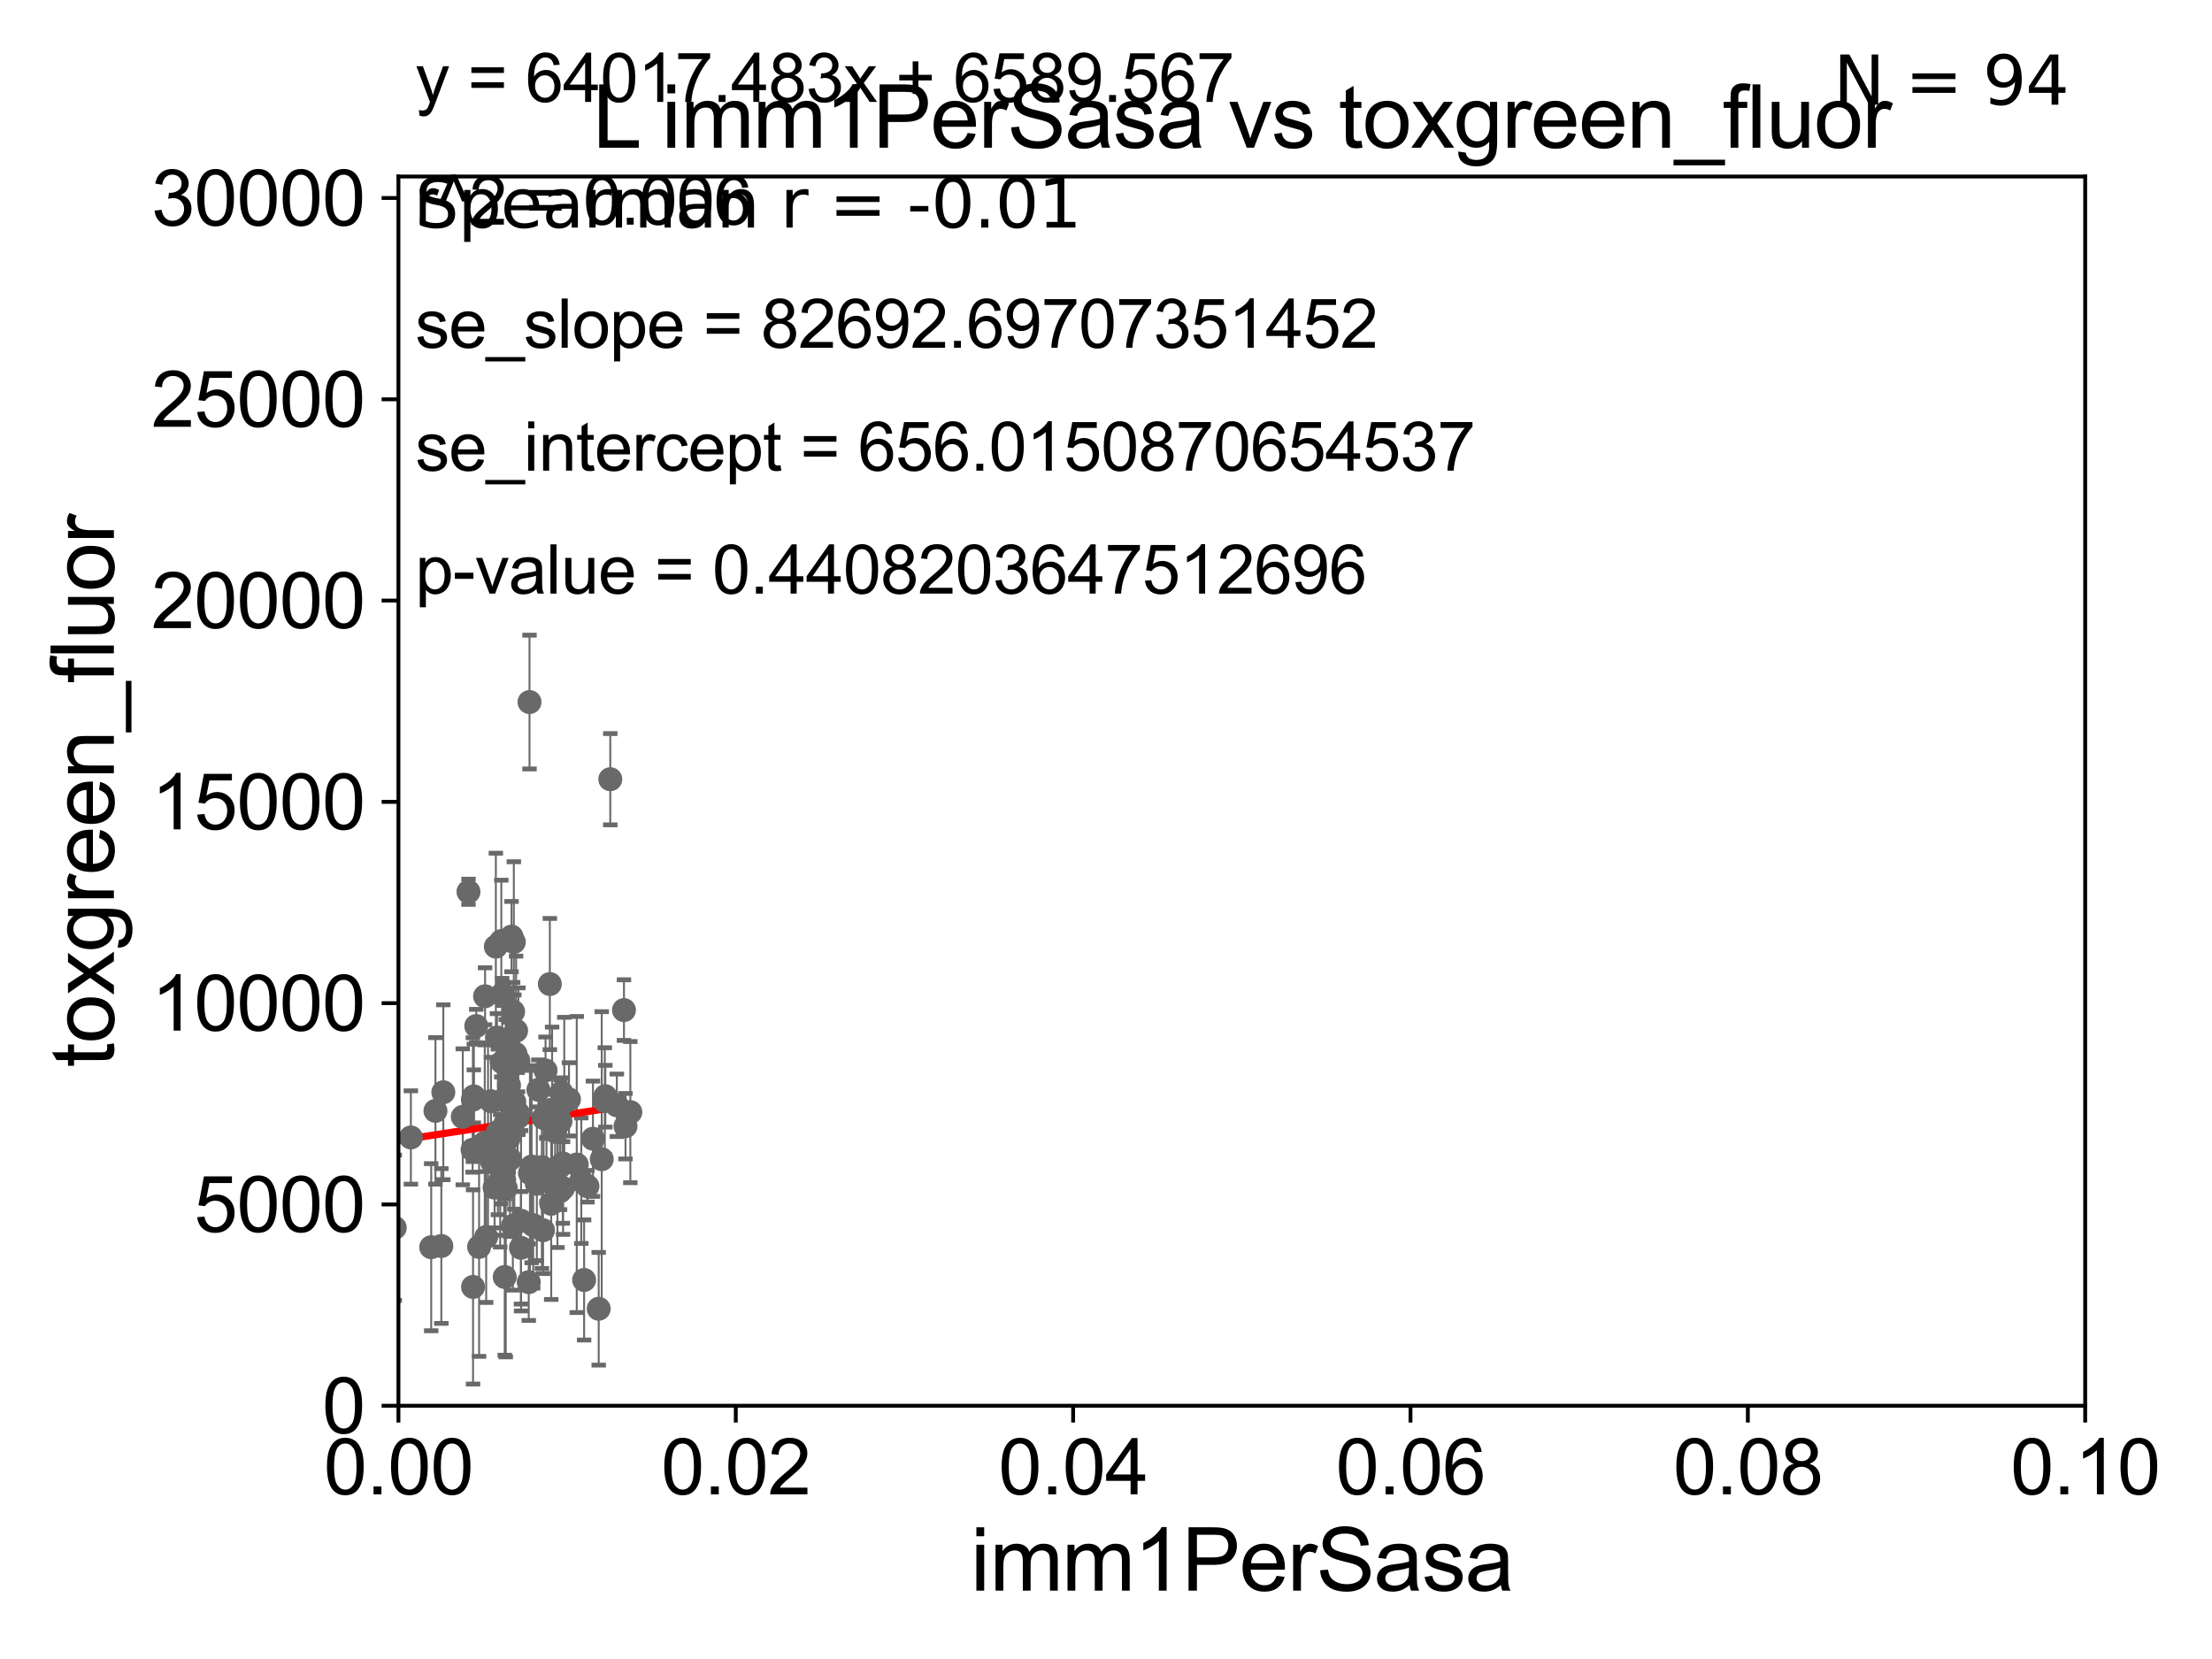 <?xml version="1.0" encoding="utf-8" standalone="no"?>
<!DOCTYPE svg PUBLIC "-//W3C//DTD SVG 1.1//EN"
  "http://www.w3.org/Graphics/SVG/1.1/DTD/svg11.dtd">
<svg xmlns:xlink="http://www.w3.org/1999/xlink" width="460.8pt" height="345.6pt" viewBox="0 0 460.8 345.6" xmlns="http://www.w3.org/2000/svg" version="1.1">
 <defs>
  <style type="text/css">*{stroke-linejoin: round; stroke-linecap: butt}</style>
 </defs>
 <g id="figure_1">
  <g id="patch_1">
   <path d="M 0 345.6 
L 460.8 345.6 
L 460.8 0 
L 0 0 
z
" style="fill: #ffffff"/>
  </g>
  <g id="axes_1">
   <g id="patch_2">
    <path d="M 83 292.84 
L 434.385 292.84 
L 434.385 36.775 
L 83 36.775 
z
" style="fill: #ffffff"/>
   </g>
   <g id="PathCollection_1">
    <defs>
     <path id="m7065b7d66b" d="M 0 1.118 
C 0.297 1.118 0.581 1 0.791 0.791 
C 1 0.581 1.118 0.297 1.118 0 
C 1.118 -0.297 1 -0.581 0.791 -0.791 
C 0.581 -1 0.297 -1.118 0 -1.118 
C -0.297 -1.118 -0.581 -1 -0.791 -0.791 
C -1 -0.581 -1.118 -0.297 -1.118 0 
C -1.118 0.297 -1 0.581 -0.791 0.791 
C -0.581 1 -0.297 1.118 0 1.118 
z
" style="stroke: #696969"/>
    </defs>
    <g clip-path="url(#p4acf7eaf07)">
     <use xlink:href="#m7065b7d66b" x="108.55" y="254.311" style="fill: #696969; stroke: #696969"/>
     <use xlink:href="#m7065b7d66b" x="113.128" y="256.28" style="fill: #696969; stroke: #696969"/>
     <use xlink:href="#m7065b7d66b" x="98.51" y="229.078" style="fill: #696969; stroke: #696969"/>
     <use xlink:href="#m7065b7d66b" x="121.681" y="266.642" style="fill: #696969; stroke: #696969"/>
     <use xlink:href="#m7065b7d66b" x="107.831" y="232.832" style="fill: #696969; stroke: #696969"/>
     <use xlink:href="#m7065b7d66b" x="131.312" y="231.675" style="fill: #696969; stroke: #696969"/>
     <use xlink:href="#m7065b7d66b" x="106.979" y="220.879" style="fill: #696969; stroke: #696969"/>
     <use xlink:href="#m7065b7d66b" x="106.837" y="255.367" style="fill: #696969; stroke: #696969"/>
     <use xlink:href="#m7065b7d66b" x="123.525" y="237.221" style="fill: #696969; stroke: #696969"/>
     <use xlink:href="#m7065b7d66b" x="122.378" y="247.117" style="fill: #696969; stroke: #696969"/>
     <use xlink:href="#m7065b7d66b" x="99.219" y="213.74" style="fill: #696969; stroke: #696969"/>
     <use xlink:href="#m7065b7d66b" x="60.34" y="254.819" style="fill: #696969; stroke: #696969"/>
     <use xlink:href="#m7065b7d66b" x="107.984" y="220.975" style="fill: #696969; stroke: #696969"/>
     <use xlink:href="#m7065b7d66b" x="116.752" y="233.601" style="fill: #696969; stroke: #696969"/>
     <use xlink:href="#m7065b7d66b" x="105.363" y="247.528" style="fill: #696969; stroke: #696969"/>
     <use xlink:href="#m7065b7d66b" x="101.282" y="257.69" style="fill: #696969; stroke: #696969"/>
     <use xlink:href="#m7065b7d66b" x="104.708" y="207.033" style="fill: #696969; stroke: #696969"/>
     <use xlink:href="#m7065b7d66b" x="105.953" y="218.687" style="fill: #696969; stroke: #696969"/>
     <use xlink:href="#m7065b7d66b" x="111.832" y="246.604" style="fill: #696969; stroke: #696969"/>
     <use xlink:href="#m7065b7d66b" x="103.295" y="197.197" style="fill: #696969; stroke: #696969"/>
     <use xlink:href="#m7065b7d66b" x="116.662" y="248.174" style="fill: #696969; stroke: #696969"/>
     <use xlink:href="#m7065b7d66b" x="104.862" y="229.161" style="fill: #696969; stroke: #696969"/>
     <use xlink:href="#m7065b7d66b" x="106.561" y="195.112" style="fill: #696969; stroke: #696969"/>
     <use xlink:href="#m7065b7d66b" x="103.72" y="235.799" style="fill: #696969; stroke: #696969"/>
     <use xlink:href="#m7065b7d66b" x="113.645" y="222.993" style="fill: #696969; stroke: #696969"/>
     <use xlink:href="#m7065b7d66b" x="117.243" y="242.362" style="fill: #696969; stroke: #696969"/>
     <use xlink:href="#m7065b7d66b" x="98.45" y="239.511" style="fill: #696969; stroke: #696969"/>
     <use xlink:href="#m7065b7d66b" x="112.155" y="227.026" style="fill: #696969; stroke: #696969"/>
     <use xlink:href="#m7065b7d66b" x="113.845" y="243.709" style="fill: #696969; stroke: #696969"/>
     <use xlink:href="#m7065b7d66b" x="105.143" y="266.022" style="fill: #696969; stroke: #696969"/>
     <use xlink:href="#m7065b7d66b" x="106.895" y="210.752" style="fill: #696969; stroke: #696969"/>
     <use xlink:href="#m7065b7d66b" x="129.983" y="210.421" style="fill: #696969; stroke: #696969"/>
     <use xlink:href="#m7065b7d66b" x="102.464" y="241.953" style="fill: #696969; stroke: #696969"/>
     <use xlink:href="#m7065b7d66b" x="121.093" y="245.953" style="fill: #696969; stroke: #696969"/>
     <use xlink:href="#m7065b7d66b" x="110.747" y="243.018" style="fill: #696969; stroke: #696969"/>
     <use xlink:href="#m7065b7d66b" x="96.405" y="232.653" style="fill: #696969; stroke: #696969"/>
     <use xlink:href="#m7065b7d66b" x="116.947" y="227.609" style="fill: #696969; stroke: #696969"/>
     <use xlink:href="#m7065b7d66b" x="82.238" y="255.767" style="fill: #696969; stroke: #696969"/>
     <use xlink:href="#m7065b7d66b" x="105.031" y="245.857" style="fill: #696969; stroke: #696969"/>
     <use xlink:href="#m7065b7d66b" x="103.033" y="247.399" style="fill: #696969; stroke: #696969"/>
     <use xlink:href="#m7065b7d66b" x="110.147" y="267.098" style="fill: #696969; stroke: #696969"/>
     <use xlink:href="#m7065b7d66b" x="99.803" y="259.755" style="fill: #696969; stroke: #696969"/>
     <use xlink:href="#m7065b7d66b" x="107.516" y="214.712" style="fill: #696969; stroke: #696969"/>
     <use xlink:href="#m7065b7d66b" x="107.143" y="229.578" style="fill: #696969; stroke: #696969"/>
     <use xlink:href="#m7065b7d66b" x="101.048" y="207.541" style="fill: #696969; stroke: #696969"/>
     <use xlink:href="#m7065b7d66b" x="105.306" y="233.968" style="fill: #696969; stroke: #696969"/>
     <use xlink:href="#m7065b7d66b" x="116.13" y="246.848" style="fill: #696969; stroke: #696969"/>
     <use xlink:href="#m7065b7d66b" x="97.593" y="185.774" style="fill: #696969; stroke: #696969"/>
     <use xlink:href="#m7065b7d66b" x="89.829" y="259.814" style="fill: #696969; stroke: #696969"/>
     <use xlink:href="#m7065b7d66b" x="106.169" y="235.481" style="fill: #696969; stroke: #696969"/>
     <use xlink:href="#m7065b7d66b" x="108.52" y="259.938" style="fill: #696969; stroke: #696969"/>
     <use xlink:href="#m7065b7d66b" x="127.134" y="162.325" style="fill: #696969; stroke: #696969"/>
     <use xlink:href="#m7065b7d66b" x="126.104" y="228.36" style="fill: #696969; stroke: #696969"/>
     <use xlink:href="#m7065b7d66b" x="117.548" y="229.544" style="fill: #696969; stroke: #696969"/>
     <use xlink:href="#m7065b7d66b" x="98.544" y="268.09" style="fill: #696969; stroke: #696969"/>
     <use xlink:href="#m7065b7d66b" x="85.591" y="236.956" style="fill: #696969; stroke: #696969"/>
     <use xlink:href="#m7065b7d66b" x="125.353" y="241.483" style="fill: #696969; stroke: #696969"/>
     <use xlink:href="#m7065b7d66b" x="104.434" y="196.036" style="fill: #696969; stroke: #696969"/>
     <use xlink:href="#m7065b7d66b" x="120.145" y="242.59" style="fill: #696969; stroke: #696969"/>
     <use xlink:href="#m7065b7d66b" x="104.614" y="221.277" style="fill: #696969; stroke: #696969"/>
     <use xlink:href="#m7065b7d66b" x="106.231" y="241.481" style="fill: #696969; stroke: #696969"/>
     <use xlink:href="#m7065b7d66b" x="106.041" y="226.101" style="fill: #696969; stroke: #696969"/>
     <use xlink:href="#m7065b7d66b" x="116.603" y="243.058" style="fill: #696969; stroke: #696969"/>
     <use xlink:href="#m7065b7d66b" x="107.041" y="196.238" style="fill: #696969; stroke: #696969"/>
     <use xlink:href="#m7065b7d66b" x="125.993" y="229.387" style="fill: #696969; stroke: #696969"/>
     <use xlink:href="#m7065b7d66b" x="118.531" y="229.015" style="fill: #696969; stroke: #696969"/>
     <use xlink:href="#m7065b7d66b" x="113.827" y="233.131" style="fill: #696969; stroke: #696969"/>
     <use xlink:href="#m7065b7d66b" x="114.542" y="204.994" style="fill: #696969; stroke: #696969"/>
     <use xlink:href="#m7065b7d66b" x="110.397" y="244.374" style="fill: #696969; stroke: #696969"/>
     <use xlink:href="#m7065b7d66b" x="92.351" y="227.536" style="fill: #696969; stroke: #696969"/>
     <use xlink:href="#m7065b7d66b" x="117.298" y="247.495" style="fill: #696969; stroke: #696969"/>
     <use xlink:href="#m7065b7d66b" x="110.307" y="146.251" style="fill: #696969; stroke: #696969"/>
     <use xlink:href="#m7065b7d66b" x="105.96" y="237.127" style="fill: #696969; stroke: #696969"/>
     <use xlink:href="#m7065b7d66b" x="107.386" y="219.531" style="fill: #696969; stroke: #696969"/>
     <use xlink:href="#m7065b7d66b" x="115.014" y="231.162" style="fill: #696969; stroke: #696969"/>
     <use xlink:href="#m7065b7d66b" x="113.235" y="232.875" style="fill: #696969; stroke: #696969"/>
     <use xlink:href="#m7065b7d66b" x="107.909" y="231.902" style="fill: #696969; stroke: #696969"/>
     <use xlink:href="#m7065b7d66b" x="100.986" y="238.069" style="fill: #696969; stroke: #696969"/>
     <use xlink:href="#m7065b7d66b" x="90.712" y="231.413" style="fill: #696969; stroke: #696969"/>
     <use xlink:href="#m7065b7d66b" x="101.662" y="237.914" style="fill: #696969; stroke: #696969"/>
     <use xlink:href="#m7065b7d66b" x="128.5" y="230.249" style="fill: #696969; stroke: #696969"/>
     <use xlink:href="#m7065b7d66b" x="91.938" y="259.566" style="fill: #696969; stroke: #696969"/>
     <use xlink:href="#m7065b7d66b" x="112.883" y="243.125" style="fill: #696969; stroke: #696969"/>
     <use xlink:href="#m7065b7d66b" x="115.643" y="235.746" style="fill: #696969; stroke: #696969"/>
     <use xlink:href="#m7065b7d66b" x="98.704" y="228.399" style="fill: #696969; stroke: #696969"/>
     <use xlink:href="#m7065b7d66b" x="130.304" y="234.612" style="fill: #696969; stroke: #696969"/>
     <use xlink:href="#m7065b7d66b" x="114.828" y="250.774" style="fill: #696969; stroke: #696969"/>
     <use xlink:href="#m7065b7d66b" x="104.415" y="237.576" style="fill: #696969; stroke: #696969"/>
     <use xlink:href="#m7065b7d66b" x="111.076" y="255.218" style="fill: #696969; stroke: #696969"/>
     <use xlink:href="#m7065b7d66b" x="124.723" y="272.64" style="fill: #696969; stroke: #696969"/>
     <use xlink:href="#m7065b7d66b" x="104.201" y="245.98" style="fill: #696969; stroke: #696969"/>
     <use xlink:href="#m7065b7d66b" x="103.527" y="216.128" style="fill: #696969; stroke: #696969"/>
     <use xlink:href="#m7065b7d66b" x="102.288" y="229.405" style="fill: #696969; stroke: #696969"/>
     <use xlink:href="#m7065b7d66b" x="98.713" y="228.608" style="fill: #696969; stroke: #696969"/>
    </g>
   </g>
   <g id="matplotlib.axis_1">
    <g id="xtick_1">
     <g id="line2d_1">
      <defs>
       <path id="ma32e092d8a" d="M 0 0 
L 0 3.5 
" style="stroke: #000000; stroke-width: 0.8"/>
      </defs>
      <g>
       <use xlink:href="#ma32e092d8a" x="83" y="292.84" style="stroke: #000000; stroke-width: 0.8"/>
      </g>
     </g>
     <g id="text_1">
      <!-- 0.00 -->
      <g transform="translate(67.431 311.293)scale(0.16 -0.16)">
       <defs>
        <path id="ArialMT-30" d="M 266 2259 
Q 266 3072 433 3567 
Q 600 4063 929 4331 
Q 1259 4600 1759 4600 
Q 2128 4600 2406 4451 
Q 2684 4303 2865 4023 
Q 3047 3744 3150 3342 
Q 3253 2941 3253 2259 
Q 3253 1453 3087 958 
Q 2922 463 2592 192 
Q 2263 -78 1759 -78 
Q 1097 -78 719 397 
Q 266 969 266 2259 
z
M 844 2259 
Q 844 1131 1108 757 
Q 1372 384 1759 384 
Q 2147 384 2411 759 
Q 2675 1134 2675 2259 
Q 2675 3391 2411 3762 
Q 2147 4134 1753 4134 
Q 1366 4134 1134 3806 
Q 844 3388 844 2259 
z
" transform="scale(0.016)"/>
        <path id="ArialMT-2e" d="M 581 0 
L 581 641 
L 1222 641 
L 1222 0 
L 581 0 
z
" transform="scale(0.016)"/>
       </defs>
       <use xlink:href="#ArialMT-30"/>
       <use xlink:href="#ArialMT-2e" x="55.615"/>
       <use xlink:href="#ArialMT-30" x="83.398"/>
       <use xlink:href="#ArialMT-30" x="139.014"/>
      </g>
     </g>
    </g>
    <g id="xtick_2">
     <g id="line2d_2">
      <g>
       <use xlink:href="#ma32e092d8a" x="153.277" y="292.84" style="stroke: #000000; stroke-width: 0.8"/>
      </g>
     </g>
     <g id="text_2">
      <!-- 0.02 -->
      <g transform="translate(137.708 311.293)scale(0.16 -0.16)">
       <defs>
        <path id="ArialMT-32" d="M 3222 541 
L 3222 0 
L 194 0 
Q 188 203 259 391 
Q 375 700 629 1000 
Q 884 1300 1366 1694 
Q 2113 2306 2375 2664 
Q 2638 3022 2638 3341 
Q 2638 3675 2398 3904 
Q 2159 4134 1775 4134 
Q 1369 4134 1125 3890 
Q 881 3647 878 3216 
L 300 3275 
Q 359 3922 746 4261 
Q 1134 4600 1788 4600 
Q 2447 4600 2831 4234 
Q 3216 3869 3216 3328 
Q 3216 3053 3103 2787 
Q 2991 2522 2730 2228 
Q 2469 1934 1863 1422 
Q 1356 997 1212 845 
Q 1069 694 975 541 
L 3222 541 
z
" transform="scale(0.016)"/>
       </defs>
       <use xlink:href="#ArialMT-30"/>
       <use xlink:href="#ArialMT-2e" x="55.615"/>
       <use xlink:href="#ArialMT-30" x="83.398"/>
       <use xlink:href="#ArialMT-32" x="139.014"/>
      </g>
     </g>
    </g>
    <g id="xtick_3">
     <g id="line2d_3">
      <g>
       <use xlink:href="#ma32e092d8a" x="223.554" y="292.84" style="stroke: #000000; stroke-width: 0.8"/>
      </g>
     </g>
     <g id="text_3">
      <!-- 0.04 -->
      <g transform="translate(207.985 311.293)scale(0.16 -0.16)">
       <defs>
        <path id="ArialMT-34" d="M 2069 0 
L 2069 1097 
L 81 1097 
L 81 1613 
L 2172 4581 
L 2631 4581 
L 2631 1613 
L 3250 1613 
L 3250 1097 
L 2631 1097 
L 2631 0 
L 2069 0 
z
M 2069 1613 
L 2069 3678 
L 634 1613 
L 2069 1613 
z
" transform="scale(0.016)"/>
       </defs>
       <use xlink:href="#ArialMT-30"/>
       <use xlink:href="#ArialMT-2e" x="55.615"/>
       <use xlink:href="#ArialMT-30" x="83.398"/>
       <use xlink:href="#ArialMT-34" x="139.014"/>
      </g>
     </g>
    </g>
    <g id="xtick_4">
     <g id="line2d_4">
      <g>
       <use xlink:href="#ma32e092d8a" x="293.831" y="292.84" style="stroke: #000000; stroke-width: 0.8"/>
      </g>
     </g>
     <g id="text_4">
      <!-- 0.06 -->
      <g transform="translate(278.262 311.293)scale(0.16 -0.16)">
       <defs>
        <path id="ArialMT-36" d="M 3184 3459 
L 2625 3416 
Q 2550 3747 2413 3897 
Q 2184 4138 1850 4138 
Q 1581 4138 1378 3988 
Q 1113 3794 959 3422 
Q 806 3050 800 2363 
Q 1003 2672 1297 2822 
Q 1591 2972 1913 2972 
Q 2475 2972 2870 2558 
Q 3266 2144 3266 1488 
Q 3266 1056 3080 686 
Q 2894 316 2569 119 
Q 2244 -78 1831 -78 
Q 1128 -78 684 439 
Q 241 956 241 2144 
Q 241 3472 731 4075 
Q 1159 4600 1884 4600 
Q 2425 4600 2770 4297 
Q 3116 3994 3184 3459 
z
M 888 1484 
Q 888 1194 1011 928 
Q 1134 663 1356 523 
Q 1578 384 1822 384 
Q 2178 384 2434 671 
Q 2691 959 2691 1453 
Q 2691 1928 2437 2201 
Q 2184 2475 1800 2475 
Q 1419 2475 1153 2201 
Q 888 1928 888 1484 
z
" transform="scale(0.016)"/>
       </defs>
       <use xlink:href="#ArialMT-30"/>
       <use xlink:href="#ArialMT-2e" x="55.615"/>
       <use xlink:href="#ArialMT-30" x="83.398"/>
       <use xlink:href="#ArialMT-36" x="139.014"/>
      </g>
     </g>
    </g>
    <g id="xtick_5">
     <g id="line2d_5">
      <g>
       <use xlink:href="#ma32e092d8a" x="364.108" y="292.84" style="stroke: #000000; stroke-width: 0.8"/>
      </g>
     </g>
     <g id="text_5">
      <!-- 0.08 -->
      <g transform="translate(348.539 311.293)scale(0.16 -0.16)">
       <defs>
        <path id="ArialMT-38" d="M 1131 2484 
Q 781 2613 612 2850 
Q 444 3088 444 3419 
Q 444 3919 803 4259 
Q 1163 4600 1759 4600 
Q 2359 4600 2725 4251 
Q 3091 3903 3091 3403 
Q 3091 3084 2923 2848 
Q 2756 2613 2416 2484 
Q 2838 2347 3058 2040 
Q 3278 1734 3278 1309 
Q 3278 722 2862 322 
Q 2447 -78 1769 -78 
Q 1091 -78 675 323 
Q 259 725 259 1325 
Q 259 1772 486 2073 
Q 713 2375 1131 2484 
z
M 1019 3438 
Q 1019 3113 1228 2906 
Q 1438 2700 1772 2700 
Q 2097 2700 2305 2904 
Q 2513 3109 2513 3406 
Q 2513 3716 2298 3927 
Q 2084 4138 1766 4138 
Q 1444 4138 1231 3931 
Q 1019 3725 1019 3438 
z
M 838 1322 
Q 838 1081 952 856 
Q 1066 631 1291 507 
Q 1516 384 1775 384 
Q 2178 384 2440 643 
Q 2703 903 2703 1303 
Q 2703 1709 2433 1975 
Q 2163 2241 1756 2241 
Q 1359 2241 1098 1978 
Q 838 1716 838 1322 
z
" transform="scale(0.016)"/>
       </defs>
       <use xlink:href="#ArialMT-30"/>
       <use xlink:href="#ArialMT-2e" x="55.615"/>
       <use xlink:href="#ArialMT-30" x="83.398"/>
       <use xlink:href="#ArialMT-38" x="139.014"/>
      </g>
     </g>
    </g>
    <g id="xtick_6">
     <g id="line2d_6">
      <g>
       <use xlink:href="#ma32e092d8a" x="434.385" y="292.84" style="stroke: #000000; stroke-width: 0.8"/>
      </g>
     </g>
     <g id="text_6">
      <!-- 0.10 -->
      <g transform="translate(418.816 311.293)scale(0.16 -0.16)">
       <defs>
        <path id="ArialMT-31" d="M 2384 0 
L 1822 0 
L 1822 3584 
Q 1619 3391 1289 3197 
Q 959 3003 697 2906 
L 697 3450 
Q 1169 3672 1522 3987 
Q 1875 4303 2022 4600 
L 2384 4600 
L 2384 0 
z
" transform="scale(0.016)"/>
       </defs>
       <use xlink:href="#ArialMT-30"/>
       <use xlink:href="#ArialMT-2e" x="55.615"/>
       <use xlink:href="#ArialMT-31" x="83.398"/>
       <use xlink:href="#ArialMT-30" x="139.014"/>
      </g>
     </g>
    </g>
    <g id="text_7">
     <!-- imm1PerSasa -->
     <g transform="translate(202.177 331.357)scale(0.18 -0.18)">
      <defs>
       <path id="ArialMT-69" d="M 425 3934 
L 425 4581 
L 988 4581 
L 988 3934 
L 425 3934 
z
M 425 0 
L 425 3319 
L 988 3319 
L 988 0 
L 425 0 
z
" transform="scale(0.016)"/>
       <path id="ArialMT-6d" d="M 422 0 
L 422 3319 
L 925 3319 
L 925 2853 
Q 1081 3097 1340 3245 
Q 1600 3394 1931 3394 
Q 2300 3394 2536 3241 
Q 2772 3088 2869 2813 
Q 3263 3394 3894 3394 
Q 4388 3394 4653 3120 
Q 4919 2847 4919 2278 
L 4919 0 
L 4359 0 
L 4359 2091 
Q 4359 2428 4304 2576 
Q 4250 2725 4106 2815 
Q 3963 2906 3769 2906 
Q 3419 2906 3187 2673 
Q 2956 2441 2956 1928 
L 2956 0 
L 2394 0 
L 2394 2156 
Q 2394 2531 2256 2718 
Q 2119 2906 1806 2906 
Q 1569 2906 1367 2781 
Q 1166 2656 1075 2415 
Q 984 2175 984 1722 
L 984 0 
L 422 0 
z
" transform="scale(0.016)"/>
       <path id="ArialMT-50" d="M 494 0 
L 494 4581 
L 2222 4581 
Q 2678 4581 2919 4538 
Q 3256 4481 3484 4323 
Q 3713 4166 3852 3881 
Q 3991 3597 3991 3256 
Q 3991 2672 3619 2267 
Q 3247 1863 2275 1863 
L 1100 1863 
L 1100 0 
L 494 0 
z
M 1100 2403 
L 2284 2403 
Q 2872 2403 3119 2622 
Q 3366 2841 3366 3238 
Q 3366 3525 3220 3729 
Q 3075 3934 2838 4000 
Q 2684 4041 2272 4041 
L 1100 4041 
L 1100 2403 
z
" transform="scale(0.016)"/>
       <path id="ArialMT-65" d="M 2694 1069 
L 3275 997 
Q 3138 488 2766 206 
Q 2394 -75 1816 -75 
Q 1088 -75 661 373 
Q 234 822 234 1631 
Q 234 2469 665 2931 
Q 1097 3394 1784 3394 
Q 2450 3394 2872 2941 
Q 3294 2488 3294 1666 
Q 3294 1616 3291 1516 
L 816 1516 
Q 847 969 1125 678 
Q 1403 388 1819 388 
Q 2128 388 2347 550 
Q 2566 713 2694 1069 
z
M 847 1978 
L 2700 1978 
Q 2663 2397 2488 2606 
Q 2219 2931 1791 2931 
Q 1403 2931 1139 2672 
Q 875 2413 847 1978 
z
" transform="scale(0.016)"/>
       <path id="ArialMT-72" d="M 416 0 
L 416 3319 
L 922 3319 
L 922 2816 
Q 1116 3169 1280 3281 
Q 1444 3394 1641 3394 
Q 1925 3394 2219 3213 
L 2025 2691 
Q 1819 2813 1613 2813 
Q 1428 2813 1281 2702 
Q 1134 2591 1072 2394 
Q 978 2094 978 1738 
L 978 0 
L 416 0 
z
" transform="scale(0.016)"/>
       <path id="ArialMT-53" d="M 288 1472 
L 859 1522 
Q 900 1178 1048 958 
Q 1197 738 1509 602 
Q 1822 466 2213 466 
Q 2559 466 2825 569 
Q 3091 672 3220 851 
Q 3350 1031 3350 1244 
Q 3350 1459 3225 1620 
Q 3100 1781 2813 1891 
Q 2628 1963 1997 2114 
Q 1366 2266 1113 2400 
Q 784 2572 623 2826 
Q 463 3081 463 3397 
Q 463 3744 659 4045 
Q 856 4347 1234 4503 
Q 1613 4659 2075 4659 
Q 2584 4659 2973 4495 
Q 3363 4331 3572 4012 
Q 3781 3694 3797 3291 
L 3216 3247 
Q 3169 3681 2898 3903 
Q 2628 4125 2100 4125 
Q 1550 4125 1298 3923 
Q 1047 3722 1047 3438 
Q 1047 3191 1225 3031 
Q 1400 2872 2139 2705 
Q 2878 2538 3153 2413 
Q 3553 2228 3743 1945 
Q 3934 1663 3934 1294 
Q 3934 928 3725 604 
Q 3516 281 3123 101 
Q 2731 -78 2241 -78 
Q 1619 -78 1198 103 
Q 778 284 539 648 
Q 300 1013 288 1472 
z
" transform="scale(0.016)"/>
       <path id="ArialMT-61" d="M 2588 409 
Q 2275 144 1986 34 
Q 1697 -75 1366 -75 
Q 819 -75 525 192 
Q 231 459 231 875 
Q 231 1119 342 1320 
Q 453 1522 633 1644 
Q 813 1766 1038 1828 
Q 1203 1872 1538 1913 
Q 2219 1994 2541 2106 
Q 2544 2222 2544 2253 
Q 2544 2597 2384 2738 
Q 2169 2928 1744 2928 
Q 1347 2928 1158 2789 
Q 969 2650 878 2297 
L 328 2372 
Q 403 2725 575 2942 
Q 747 3159 1072 3276 
Q 1397 3394 1825 3394 
Q 2250 3394 2515 3294 
Q 2781 3194 2906 3042 
Q 3031 2891 3081 2659 
Q 3109 2516 3109 2141 
L 3109 1391 
Q 3109 606 3145 398 
Q 3181 191 3288 0 
L 2700 0 
Q 2613 175 2588 409 
z
M 2541 1666 
Q 2234 1541 1622 1453 
Q 1275 1403 1131 1340 
Q 988 1278 909 1158 
Q 831 1038 831 891 
Q 831 666 1001 516 
Q 1172 366 1500 366 
Q 1825 366 2078 508 
Q 2331 650 2450 897 
Q 2541 1088 2541 1459 
L 2541 1666 
z
" transform="scale(0.016)"/>
       <path id="ArialMT-73" d="M 197 991 
L 753 1078 
Q 800 744 1014 566 
Q 1228 388 1613 388 
Q 2000 388 2187 545 
Q 2375 703 2375 916 
Q 2375 1106 2209 1216 
Q 2094 1291 1634 1406 
Q 1016 1563 777 1677 
Q 538 1791 414 1992 
Q 291 2194 291 2438 
Q 291 2659 392 2848 
Q 494 3038 669 3163 
Q 800 3259 1026 3326 
Q 1253 3394 1513 3394 
Q 1903 3394 2198 3281 
Q 2494 3169 2634 2976 
Q 2775 2784 2828 2463 
L 2278 2388 
Q 2241 2644 2061 2787 
Q 1881 2931 1553 2931 
Q 1166 2931 1000 2803 
Q 834 2675 834 2503 
Q 834 2394 903 2306 
Q 972 2216 1119 2156 
Q 1203 2125 1616 2013 
Q 2213 1853 2448 1751 
Q 2684 1650 2818 1456 
Q 2953 1263 2953 975 
Q 2953 694 2789 445 
Q 2625 197 2315 61 
Q 2006 -75 1616 -75 
Q 969 -75 630 194 
Q 291 463 197 991 
z
" transform="scale(0.016)"/>
      </defs>
      <use xlink:href="#ArialMT-69"/>
      <use xlink:href="#ArialMT-6d" x="22.217"/>
      <use xlink:href="#ArialMT-6d" x="105.518"/>
      <use xlink:href="#ArialMT-31" x="188.818"/>
      <use xlink:href="#ArialMT-50" x="244.434"/>
      <use xlink:href="#ArialMT-65" x="311.133"/>
      <use xlink:href="#ArialMT-72" x="366.748"/>
      <use xlink:href="#ArialMT-53" x="400.049"/>
      <use xlink:href="#ArialMT-61" x="466.748"/>
      <use xlink:href="#ArialMT-73" x="522.363"/>
      <use xlink:href="#ArialMT-61" x="572.363"/>
     </g>
    </g>
   </g>
   <g id="matplotlib.axis_2">
    <g id="ytick_1">
     <g id="line2d_7">
      <defs>
       <path id="md7f27df174" d="M 0 0 
L -3.5 0 
" style="stroke: #000000; stroke-width: 0.8"/>
      </defs>
      <g>
       <use xlink:href="#md7f27df174" x="83" y="292.84" style="stroke: #000000; stroke-width: 0.8"/>
      </g>
     </g>
     <g id="text_8">
      <!-- 0 -->
      <g transform="translate(67.103 298.566)scale(0.16 -0.16)">
       <use xlink:href="#ArialMT-30"/>
      </g>
     </g>
    </g>
    <g id="ytick_2">
     <g id="line2d_8">
      <g>
       <use xlink:href="#md7f27df174" x="83" y="250.908" style="stroke: #000000; stroke-width: 0.8"/>
      </g>
     </g>
     <g id="text_9">
      <!-- 5000 -->
      <g transform="translate(40.41 256.634)scale(0.16 -0.16)">
       <defs>
        <path id="ArialMT-35" d="M 266 1200 
L 856 1250 
Q 922 819 1161 601 
Q 1400 384 1738 384 
Q 2144 384 2425 690 
Q 2706 997 2706 1503 
Q 2706 1984 2436 2262 
Q 2166 2541 1728 2541 
Q 1456 2541 1237 2417 
Q 1019 2294 894 2097 
L 366 2166 
L 809 4519 
L 3088 4519 
L 3088 3981 
L 1259 3981 
L 1013 2750 
Q 1425 3038 1878 3038 
Q 2478 3038 2890 2622 
Q 3303 2206 3303 1553 
Q 3303 931 2941 478 
Q 2500 -78 1738 -78 
Q 1113 -78 717 272 
Q 322 622 266 1200 
z
" transform="scale(0.016)"/>
       </defs>
       <use xlink:href="#ArialMT-35"/>
       <use xlink:href="#ArialMT-30" x="55.615"/>
       <use xlink:href="#ArialMT-30" x="111.23"/>
       <use xlink:href="#ArialMT-30" x="166.846"/>
      </g>
     </g>
    </g>
    <g id="ytick_3">
     <g id="line2d_9">
      <g>
       <use xlink:href="#md7f27df174" x="83" y="208.976" style="stroke: #000000; stroke-width: 0.8"/>
      </g>
     </g>
     <g id="text_10">
      <!-- 10000 -->
      <g transform="translate(31.512 214.702)scale(0.16 -0.16)">
       <use xlink:href="#ArialMT-31"/>
       <use xlink:href="#ArialMT-30" x="55.615"/>
       <use xlink:href="#ArialMT-30" x="111.23"/>
       <use xlink:href="#ArialMT-30" x="166.846"/>
       <use xlink:href="#ArialMT-30" x="222.461"/>
      </g>
     </g>
    </g>
    <g id="ytick_4">
     <g id="line2d_10">
      <g>
       <use xlink:href="#md7f27df174" x="83" y="167.043" style="stroke: #000000; stroke-width: 0.8"/>
      </g>
     </g>
     <g id="text_11">
      <!-- 15000 -->
      <g transform="translate(31.512 172.77)scale(0.16 -0.16)">
       <use xlink:href="#ArialMT-31"/>
       <use xlink:href="#ArialMT-35" x="55.615"/>
       <use xlink:href="#ArialMT-30" x="111.23"/>
       <use xlink:href="#ArialMT-30" x="166.846"/>
       <use xlink:href="#ArialMT-30" x="222.461"/>
      </g>
     </g>
    </g>
    <g id="ytick_5">
     <g id="line2d_11">
      <g>
       <use xlink:href="#md7f27df174" x="83" y="125.111" style="stroke: #000000; stroke-width: 0.8"/>
      </g>
     </g>
     <g id="text_12">
      <!-- 20000 -->
      <g transform="translate(31.512 130.837)scale(0.16 -0.16)">
       <use xlink:href="#ArialMT-32"/>
       <use xlink:href="#ArialMT-30" x="55.615"/>
       <use xlink:href="#ArialMT-30" x="111.23"/>
       <use xlink:href="#ArialMT-30" x="166.846"/>
       <use xlink:href="#ArialMT-30" x="222.461"/>
      </g>
     </g>
    </g>
    <g id="ytick_6">
     <g id="line2d_12">
      <g>
       <use xlink:href="#md7f27df174" x="83" y="83.179" style="stroke: #000000; stroke-width: 0.8"/>
      </g>
     </g>
     <g id="text_13">
      <!-- 25000 -->
      <g transform="translate(31.512 88.905)scale(0.16 -0.16)">
       <use xlink:href="#ArialMT-32"/>
       <use xlink:href="#ArialMT-35" x="55.615"/>
       <use xlink:href="#ArialMT-30" x="111.23"/>
       <use xlink:href="#ArialMT-30" x="166.846"/>
       <use xlink:href="#ArialMT-30" x="222.461"/>
      </g>
     </g>
    </g>
    <g id="ytick_7">
     <g id="line2d_13">
      <g>
       <use xlink:href="#md7f27df174" x="83" y="41.247" style="stroke: #000000; stroke-width: 0.8"/>
      </g>
     </g>
     <g id="text_14">
      <!-- 30000 -->
      <g transform="translate(31.512 46.973)scale(0.16 -0.16)">
       <defs>
        <path id="ArialMT-33" d="M 269 1209 
L 831 1284 
Q 928 806 1161 595 
Q 1394 384 1728 384 
Q 2125 384 2398 659 
Q 2672 934 2672 1341 
Q 2672 1728 2419 1979 
Q 2166 2231 1775 2231 
Q 1616 2231 1378 2169 
L 1441 2663 
Q 1497 2656 1531 2656 
Q 1891 2656 2178 2843 
Q 2466 3031 2466 3422 
Q 2466 3731 2256 3934 
Q 2047 4138 1716 4138 
Q 1388 4138 1169 3931 
Q 950 3725 888 3313 
L 325 3413 
Q 428 3978 793 4289 
Q 1159 4600 1703 4600 
Q 2078 4600 2393 4439 
Q 2709 4278 2876 4000 
Q 3044 3722 3044 3409 
Q 3044 3113 2884 2869 
Q 2725 2625 2413 2481 
Q 2819 2388 3044 2092 
Q 3269 1797 3269 1353 
Q 3269 753 2831 336 
Q 2394 -81 1725 -81 
Q 1122 -81 723 278 
Q 325 638 269 1209 
z
" transform="scale(0.016)"/>
       </defs>
       <use xlink:href="#ArialMT-33"/>
       <use xlink:href="#ArialMT-30" x="55.615"/>
       <use xlink:href="#ArialMT-30" x="111.23"/>
       <use xlink:href="#ArialMT-30" x="166.846"/>
       <use xlink:href="#ArialMT-30" x="222.461"/>
      </g>
     </g>
    </g>
    <g id="text_15">
     <!-- toxgreen_fluor -->
     <g transform="translate(23.724 222.34)rotate(-90)scale(0.18 -0.18)">
      <defs>
       <path id="ArialMT-74" d="M 1650 503 
L 1731 6 
Q 1494 -44 1306 -44 
Q 1000 -44 831 53 
Q 663 150 594 308 
Q 525 466 525 972 
L 525 2881 
L 113 2881 
L 113 3319 
L 525 3319 
L 525 4141 
L 1084 4478 
L 1084 3319 
L 1650 3319 
L 1650 2881 
L 1084 2881 
L 1084 941 
Q 1084 700 1114 631 
Q 1144 563 1211 522 
Q 1278 481 1403 481 
Q 1497 481 1650 503 
z
" transform="scale(0.016)"/>
       <path id="ArialMT-6f" d="M 213 1659 
Q 213 2581 725 3025 
Q 1153 3394 1769 3394 
Q 2453 3394 2887 2945 
Q 3322 2497 3322 1706 
Q 3322 1066 3130 698 
Q 2938 331 2570 128 
Q 2203 -75 1769 -75 
Q 1072 -75 642 372 
Q 213 819 213 1659 
z
M 791 1659 
Q 791 1022 1069 705 
Q 1347 388 1769 388 
Q 2188 388 2466 706 
Q 2744 1025 2744 1678 
Q 2744 2294 2464 2611 
Q 2184 2928 1769 2928 
Q 1347 2928 1069 2612 
Q 791 2297 791 1659 
z
" transform="scale(0.016)"/>
       <path id="ArialMT-78" d="M 47 0 
L 1259 1725 
L 138 3319 
L 841 3319 
L 1350 2541 
Q 1494 2319 1581 2169 
Q 1719 2375 1834 2534 
L 2394 3319 
L 3066 3319 
L 1919 1756 
L 3153 0 
L 2463 0 
L 1781 1031 
L 1600 1309 
L 728 0 
L 47 0 
z
" transform="scale(0.016)"/>
       <path id="ArialMT-67" d="M 319 -275 
L 866 -356 
Q 900 -609 1056 -725 
Q 1266 -881 1628 -881 
Q 2019 -881 2231 -725 
Q 2444 -569 2519 -288 
Q 2563 -116 2559 434 
Q 2191 0 1641 0 
Q 956 0 581 494 
Q 206 988 206 1678 
Q 206 2153 378 2554 
Q 550 2956 876 3175 
Q 1203 3394 1644 3394 
Q 2231 3394 2613 2919 
L 2613 3319 
L 3131 3319 
L 3131 450 
Q 3131 -325 2973 -648 
Q 2816 -972 2473 -1159 
Q 2131 -1347 1631 -1347 
Q 1038 -1347 672 -1080 
Q 306 -813 319 -275 
z
M 784 1719 
Q 784 1066 1043 766 
Q 1303 466 1694 466 
Q 2081 466 2343 764 
Q 2606 1063 2606 1700 
Q 2606 2309 2336 2618 
Q 2066 2928 1684 2928 
Q 1309 2928 1046 2623 
Q 784 2319 784 1719 
z
" transform="scale(0.016)"/>
       <path id="ArialMT-6e" d="M 422 0 
L 422 3319 
L 928 3319 
L 928 2847 
Q 1294 3394 1984 3394 
Q 2284 3394 2536 3286 
Q 2788 3178 2913 3003 
Q 3038 2828 3088 2588 
Q 3119 2431 3119 2041 
L 3119 0 
L 2556 0 
L 2556 2019 
Q 2556 2363 2490 2533 
Q 2425 2703 2258 2804 
Q 2091 2906 1866 2906 
Q 1506 2906 1245 2678 
Q 984 2450 984 1813 
L 984 0 
L 422 0 
z
" transform="scale(0.016)"/>
       <path id="ArialMT-5f" d="M -97 -1272 
L -97 -866 
L 3631 -866 
L 3631 -1272 
L -97 -1272 
z
" transform="scale(0.016)"/>
       <path id="ArialMT-66" d="M 556 0 
L 556 2881 
L 59 2881 
L 59 3319 
L 556 3319 
L 556 3672 
Q 556 4006 616 4169 
Q 697 4388 901 4523 
Q 1106 4659 1475 4659 
Q 1713 4659 2000 4603 
L 1916 4113 
Q 1741 4144 1584 4144 
Q 1328 4144 1222 4034 
Q 1116 3925 1116 3625 
L 1116 3319 
L 1763 3319 
L 1763 2881 
L 1116 2881 
L 1116 0 
L 556 0 
z
" transform="scale(0.016)"/>
       <path id="ArialMT-6c" d="M 409 0 
L 409 4581 
L 972 4581 
L 972 0 
L 409 0 
z
" transform="scale(0.016)"/>
       <path id="ArialMT-75" d="M 2597 0 
L 2597 488 
Q 2209 -75 1544 -75 
Q 1250 -75 995 37 
Q 741 150 617 320 
Q 494 491 444 738 
Q 409 903 409 1263 
L 409 3319 
L 972 3319 
L 972 1478 
Q 972 1038 1006 884 
Q 1059 663 1231 536 
Q 1403 409 1656 409 
Q 1909 409 2131 539 
Q 2353 669 2445 892 
Q 2538 1116 2538 1541 
L 2538 3319 
L 3100 3319 
L 3100 0 
L 2597 0 
z
" transform="scale(0.016)"/>
      </defs>
      <use xlink:href="#ArialMT-74"/>
      <use xlink:href="#ArialMT-6f" x="27.783"/>
      <use xlink:href="#ArialMT-78" x="83.398"/>
      <use xlink:href="#ArialMT-67" x="133.398"/>
      <use xlink:href="#ArialMT-72" x="189.014"/>
      <use xlink:href="#ArialMT-65" x="222.314"/>
      <use xlink:href="#ArialMT-65" x="277.93"/>
      <use xlink:href="#ArialMT-6e" x="333.545"/>
      <use xlink:href="#ArialMT-5f" x="389.16"/>
      <use xlink:href="#ArialMT-66" x="444.775"/>
      <use xlink:href="#ArialMT-6c" x="472.559"/>
      <use xlink:href="#ArialMT-75" x="494.775"/>
      <use xlink:href="#ArialMT-6f" x="550.391"/>
      <use xlink:href="#ArialMT-72" x="606.006"/>
     </g>
    </g>
   </g>
   <g id="LineCollection_1">
    <path d="M 108.55 273.098 
L 108.55 235.523 
" clip-path="url(#p4acf7eaf07)" style="fill: none; stroke: #696969; stroke-width: 0.4"/>
    <path d="M 113.128 265.296 
L 113.128 247.264 
" clip-path="url(#p4acf7eaf07)" style="fill: none; stroke: #696969; stroke-width: 0.4"/>
    <path d="M 98.51 241.968 
L 98.51 216.188 
" clip-path="url(#p4acf7eaf07)" style="fill: none; stroke: #696969; stroke-width: 0.4"/>
    <path d="M 121.681 279.154 
L 121.681 254.13 
" clip-path="url(#p4acf7eaf07)" style="fill: none; stroke: #696969; stroke-width: 0.4"/>
    <path d="M 107.831 242.228 
L 107.831 223.436 
" clip-path="url(#p4acf7eaf07)" style="fill: none; stroke: #696969; stroke-width: 0.4"/>
    <path d="M 131.312 246.382 
L 131.312 216.968 
" clip-path="url(#p4acf7eaf07)" style="fill: none; stroke: #696969; stroke-width: 0.4"/>
    <path d="M 106.979 228.509 
L 106.979 213.248 
" clip-path="url(#p4acf7eaf07)" style="fill: none; stroke: #696969; stroke-width: 0.4"/>
    <path d="M 106.837 268.755 
L 106.837 241.979 
" clip-path="url(#p4acf7eaf07)" style="fill: none; stroke: #696969; stroke-width: 0.4"/>
    <path d="M 123.525 249.229 
L 123.525 225.214 
" clip-path="url(#p4acf7eaf07)" style="fill: none; stroke: #696969; stroke-width: 0.4"/>
    <path d="M 122.378 250.403 
L 122.378 243.831 
" clip-path="url(#p4acf7eaf07)" style="fill: none; stroke: #696969; stroke-width: 0.4"/>
    <path d="M 99.219 217.216 
L 99.219 210.264 
" clip-path="url(#p4acf7eaf07)" style="fill: none; stroke: #696969; stroke-width: 0.4"/>
    <path d="M 60.34 277.264 
L 60.34 232.374 
" clip-path="url(#p4acf7eaf07)" style="fill: none; stroke: #696969; stroke-width: 0.4"/>
    <path d="M 107.984 236.156 
L 107.984 205.795 
" clip-path="url(#p4acf7eaf07)" style="fill: none; stroke: #696969; stroke-width: 0.4"/>
    <path d="M 116.752 242.241 
L 116.752 224.961 
" clip-path="url(#p4acf7eaf07)" style="fill: none; stroke: #696969; stroke-width: 0.4"/>
    <path d="M 105.363 282.664 
L 105.363 212.393 
" clip-path="url(#p4acf7eaf07)" style="fill: none; stroke: #696969; stroke-width: 0.4"/>
    <path d="M 101.282 271.32 
L 101.282 244.061 
" clip-path="url(#p4acf7eaf07)" style="fill: none; stroke: #696969; stroke-width: 0.4"/>
    <path d="M 104.708 209.454 
L 104.708 204.613 
" clip-path="url(#p4acf7eaf07)" style="fill: none; stroke: #696969; stroke-width: 0.4"/>
    <path d="M 105.953 224.444 
L 105.953 212.93 
" clip-path="url(#p4acf7eaf07)" style="fill: none; stroke: #696969; stroke-width: 0.4"/>
    <path d="M 111.832 262.617 
L 111.832 230.592 
" clip-path="url(#p4acf7eaf07)" style="fill: none; stroke: #696969; stroke-width: 0.4"/>
    <path d="M 103.295 216.654 
L 103.295 177.741 
" clip-path="url(#p4acf7eaf07)" style="fill: none; stroke: #696969; stroke-width: 0.4"/>
    <path d="M 116.662 251.981 
L 116.662 244.368 
" clip-path="url(#p4acf7eaf07)" style="fill: none; stroke: #696969; stroke-width: 0.4"/>
    <path d="M 104.862 239.892 
L 104.862 218.429 
" clip-path="url(#p4acf7eaf07)" style="fill: none; stroke: #696969; stroke-width: 0.4"/>
    <path d="M 106.561 202.432 
L 106.561 187.792 
" clip-path="url(#p4acf7eaf07)" style="fill: none; stroke: #696969; stroke-width: 0.4"/>
    <path d="M 103.72 253.056 
L 103.72 218.541 
" clip-path="url(#p4acf7eaf07)" style="fill: none; stroke: #696969; stroke-width: 0.4"/>
    <path d="M 113.645 229.957 
L 113.645 216.028 
" clip-path="url(#p4acf7eaf07)" style="fill: none; stroke: #696969; stroke-width: 0.4"/>
    <path d="M 117.243 254.827 
L 117.243 229.897 
" clip-path="url(#p4acf7eaf07)" style="fill: none; stroke: #696969; stroke-width: 0.4"/>
    <path d="M 98.45 244.189 
L 98.45 234.833 
" clip-path="url(#p4acf7eaf07)" style="fill: none; stroke: #696969; stroke-width: 0.4"/>
    <path d="M 112.155 233.259 
L 112.155 220.793 
" clip-path="url(#p4acf7eaf07)" style="fill: none; stroke: #696969; stroke-width: 0.4"/>
    <path d="M 113.845 250.268 
L 113.845 237.149 
" clip-path="url(#p4acf7eaf07)" style="fill: none; stroke: #696969; stroke-width: 0.4"/>
    <path d="M 105.143 282.311 
L 105.143 249.733 
" clip-path="url(#p4acf7eaf07)" style="fill: none; stroke: #696969; stroke-width: 0.4"/>
    <path d="M 106.895 216.838 
L 106.895 204.666 
" clip-path="url(#p4acf7eaf07)" style="fill: none; stroke: #696969; stroke-width: 0.4"/>
    <path d="M 129.983 216.737 
L 129.983 204.105 
" clip-path="url(#p4acf7eaf07)" style="fill: none; stroke: #696969; stroke-width: 0.4"/>
    <path d="M 102.464 248.508 
L 102.464 235.399 
" clip-path="url(#p4acf7eaf07)" style="fill: none; stroke: #696969; stroke-width: 0.4"/>
    <path d="M 121.093 259.022 
L 121.093 232.884 
" clip-path="url(#p4acf7eaf07)" style="fill: none; stroke: #696969; stroke-width: 0.4"/>
    <path d="M 110.747 263.053 
L 110.747 222.983 
" clip-path="url(#p4acf7eaf07)" style="fill: none; stroke: #696969; stroke-width: 0.4"/>
    <path d="M 96.405 246.814 
L 96.405 218.493 
" clip-path="url(#p4acf7eaf07)" style="fill: none; stroke: #696969; stroke-width: 0.4"/>
    <path d="M 116.947 230.682 
L 116.947 224.536 
" clip-path="url(#p4acf7eaf07)" style="fill: none; stroke: #696969; stroke-width: 0.4"/>
    <path d="M 82.238 270.9 
L 82.238 240.635 
" clip-path="url(#p4acf7eaf07)" style="fill: none; stroke: #696969; stroke-width: 0.4"/>
    <path d="M 105.031 257.32 
L 105.031 234.394 
" clip-path="url(#p4acf7eaf07)" style="fill: none; stroke: #696969; stroke-width: 0.4"/>
    <path d="M 103.033 255.797 
L 103.033 239.001 
" clip-path="url(#p4acf7eaf07)" style="fill: none; stroke: #696969; stroke-width: 0.4"/>
    <path d="M 110.147 275.072 
L 110.147 259.124 
" clip-path="url(#p4acf7eaf07)" style="fill: none; stroke: #696969; stroke-width: 0.4"/>
    <path d="M 99.803 282.559 
L 99.803 236.951 
" clip-path="url(#p4acf7eaf07)" style="fill: none; stroke: #696969; stroke-width: 0.4"/>
    <path d="M 107.516 230.243 
L 107.516 199.18 
" clip-path="url(#p4acf7eaf07)" style="fill: none; stroke: #696969; stroke-width: 0.4"/>
    <path d="M 107.143 251.888 
L 107.143 207.268 
" clip-path="url(#p4acf7eaf07)" style="fill: none; stroke: #696969; stroke-width: 0.4"/>
    <path d="M 101.048 213.474 
L 101.048 201.607 
" clip-path="url(#p4acf7eaf07)" style="fill: none; stroke: #696969; stroke-width: 0.4"/>
    <path d="M 105.306 243.915 
L 105.306 224.021 
" clip-path="url(#p4acf7eaf07)" style="fill: none; stroke: #696969; stroke-width: 0.4"/>
    <path d="M 116.13 259.874 
L 116.13 233.822 
" clip-path="url(#p4acf7eaf07)" style="fill: none; stroke: #696969; stroke-width: 0.4"/>
    <path d="M 97.593 188.397 
L 97.593 183.152 
" clip-path="url(#p4acf7eaf07)" style="fill: none; stroke: #696969; stroke-width: 0.4"/>
    <path d="M 89.829 277.219 
L 89.829 242.408 
" clip-path="url(#p4acf7eaf07)" style="fill: none; stroke: #696969; stroke-width: 0.4"/>
    <path d="M 106.169 247.19 
L 106.169 223.773 
" clip-path="url(#p4acf7eaf07)" style="fill: none; stroke: #696969; stroke-width: 0.4"/>
    <path d="M 108.52 271.658 
L 108.52 248.218 
" clip-path="url(#p4acf7eaf07)" style="fill: none; stroke: #696969; stroke-width: 0.4"/>
    <path d="M 127.134 171.826 
L 127.134 152.823 
" clip-path="url(#p4acf7eaf07)" style="fill: none; stroke: #696969; stroke-width: 0.4"/>
    <path d="M 126.104 234.795 
L 126.104 221.925 
" clip-path="url(#p4acf7eaf07)" style="fill: none; stroke: #696969; stroke-width: 0.4"/>
    <path d="M 117.548 247.159 
L 117.548 211.928 
" clip-path="url(#p4acf7eaf07)" style="fill: none; stroke: #696969; stroke-width: 0.4"/>
    <path d="M 98.544 288.317 
L 98.544 247.863 
" clip-path="url(#p4acf7eaf07)" style="fill: none; stroke: #696969; stroke-width: 0.4"/>
    <path d="M 85.591 246.677 
L 85.591 227.234 
" clip-path="url(#p4acf7eaf07)" style="fill: none; stroke: #696969; stroke-width: 0.4"/>
    <path d="M 125.353 272.212 
L 125.353 210.753 
" clip-path="url(#p4acf7eaf07)" style="fill: none; stroke: #696969; stroke-width: 0.4"/>
    <path d="M 104.434 208.715 
L 104.434 183.357 
" clip-path="url(#p4acf7eaf07)" style="fill: none; stroke: #696969; stroke-width: 0.4"/>
    <path d="M 120.145 273.43 
L 120.145 211.751 
" clip-path="url(#p4acf7eaf07)" style="fill: none; stroke: #696969; stroke-width: 0.4"/>
    <path d="M 104.614 238.738 
L 104.614 203.815 
" clip-path="url(#p4acf7eaf07)" style="fill: none; stroke: #696969; stroke-width: 0.4"/>
    <path d="M 106.231 257.555 
L 106.231 225.406 
" clip-path="url(#p4acf7eaf07)" style="fill: none; stroke: #696969; stroke-width: 0.4"/>
    <path d="M 106.041 236.357 
L 106.041 215.844 
" clip-path="url(#p4acf7eaf07)" style="fill: none; stroke: #696969; stroke-width: 0.4"/>
    <path d="M 116.603 248.404 
L 116.603 237.711 
" clip-path="url(#p4acf7eaf07)" style="fill: none; stroke: #696969; stroke-width: 0.4"/>
    <path d="M 107.041 212.961 
L 107.041 179.514 
" clip-path="url(#p4acf7eaf07)" style="fill: none; stroke: #696969; stroke-width: 0.4"/>
    <path d="M 125.993 240.512 
L 125.993 218.263 
" clip-path="url(#p4acf7eaf07)" style="fill: none; stroke: #696969; stroke-width: 0.4"/>
    <path d="M 118.531 236.644 
L 118.531 221.386 
" clip-path="url(#p4acf7eaf07)" style="fill: none; stroke: #696969; stroke-width: 0.4"/>
    <path d="M 113.827 236.931 
L 113.827 229.33 
" clip-path="url(#p4acf7eaf07)" style="fill: none; stroke: #696969; stroke-width: 0.4"/>
    <path d="M 114.542 218.658 
L 114.542 191.33 
" clip-path="url(#p4acf7eaf07)" style="fill: none; stroke: #696969; stroke-width: 0.4"/>
    <path d="M 110.397 266.749 
L 110.397 221.998 
" clip-path="url(#p4acf7eaf07)" style="fill: none; stroke: #696969; stroke-width: 0.4"/>
    <path d="M 92.351 245.749 
L 92.351 209.322 
" clip-path="url(#p4acf7eaf07)" style="fill: none; stroke: #696969; stroke-width: 0.4"/>
    <path d="M 117.298 257.148 
L 117.298 237.842 
" clip-path="url(#p4acf7eaf07)" style="fill: none; stroke: #696969; stroke-width: 0.4"/>
    <path d="M 110.307 160.185 
L 110.307 132.316 
" clip-path="url(#p4acf7eaf07)" style="fill: none; stroke: #696969; stroke-width: 0.4"/>
    <path d="M 105.96 244.165 
L 105.96 230.088 
" clip-path="url(#p4acf7eaf07)" style="fill: none; stroke: #696969; stroke-width: 0.4"/>
    <path d="M 107.386 228.609 
L 107.386 210.454 
" clip-path="url(#p4acf7eaf07)" style="fill: none; stroke: #696969; stroke-width: 0.4"/>
    <path d="M 115.014 248.359 
L 115.014 213.964 
" clip-path="url(#p4acf7eaf07)" style="fill: none; stroke: #696969; stroke-width: 0.4"/>
    <path d="M 113.235 242.684 
L 113.235 223.067 
" clip-path="url(#p4acf7eaf07)" style="fill: none; stroke: #696969; stroke-width: 0.4"/>
    <path d="M 107.909 236.358 
L 107.909 227.447 
" clip-path="url(#p4acf7eaf07)" style="fill: none; stroke: #696969; stroke-width: 0.4"/>
    <path d="M 100.986 258.481 
L 100.986 217.657 
" clip-path="url(#p4acf7eaf07)" style="fill: none; stroke: #696969; stroke-width: 0.4"/>
    <path d="M 90.712 246.669 
L 90.712 216.158 
" clip-path="url(#p4acf7eaf07)" style="fill: none; stroke: #696969; stroke-width: 0.4"/>
    <path d="M 101.662 258.575 
L 101.662 217.254 
" clip-path="url(#p4acf7eaf07)" style="fill: none; stroke: #696969; stroke-width: 0.4"/>
    <path d="M 128.5 236.754 
L 128.5 223.744 
" clip-path="url(#p4acf7eaf07)" style="fill: none; stroke: #696969; stroke-width: 0.4"/>
    <path d="M 91.938 275.685 
L 91.938 243.446 
" clip-path="url(#p4acf7eaf07)" style="fill: none; stroke: #696969; stroke-width: 0.4"/>
    <path d="M 112.883 264.247 
L 112.883 222.002 
" clip-path="url(#p4acf7eaf07)" style="fill: none; stroke: #696969; stroke-width: 0.4"/>
    <path d="M 115.643 243.532 
L 115.643 227.96 
" clip-path="url(#p4acf7eaf07)" style="fill: none; stroke: #696969; stroke-width: 0.4"/>
    <path d="M 98.704 233.924 
L 98.704 222.873 
" clip-path="url(#p4acf7eaf07)" style="fill: none; stroke: #696969; stroke-width: 0.4"/>
    <path d="M 130.304 241.432 
L 130.304 227.791 
" clip-path="url(#p4acf7eaf07)" style="fill: none; stroke: #696969; stroke-width: 0.4"/>
    <path d="M 114.828 270.697 
L 114.828 230.85 
" clip-path="url(#p4acf7eaf07)" style="fill: none; stroke: #696969; stroke-width: 0.4"/>
    <path d="M 104.415 250.806 
L 104.415 224.346 
" clip-path="url(#p4acf7eaf07)" style="fill: none; stroke: #696969; stroke-width: 0.4"/>
    <path d="M 111.076 268.34 
L 111.076 242.096 
" clip-path="url(#p4acf7eaf07)" style="fill: none; stroke: #696969; stroke-width: 0.4"/>
    <path d="M 124.723 284.374 
L 124.723 260.905 
" clip-path="url(#p4acf7eaf07)" style="fill: none; stroke: #696969; stroke-width: 0.4"/>
    <path d="M 104.201 259.781 
L 104.201 232.178 
" clip-path="url(#p4acf7eaf07)" style="fill: none; stroke: #696969; stroke-width: 0.4"/>
    <path d="M 103.527 221.1 
L 103.527 211.155 
" clip-path="url(#p4acf7eaf07)" style="fill: none; stroke: #696969; stroke-width: 0.4"/>
    <path d="M 102.288 238.558 
L 102.288 220.251 
" clip-path="url(#p4acf7eaf07)" style="fill: none; stroke: #696969; stroke-width: 0.4"/>
    <path d="M 98.713 239.703 
L 98.713 217.514 
" clip-path="url(#p4acf7eaf07)" style="fill: none; stroke: #696969; stroke-width: 0.4"/>
   </g>
   <g id="line2d_14">
    <defs>
     <path id="m34a484e457" d="M 1.5 0 
L -1.5 -0 
" style="stroke: #696969"/>
    </defs>
    <g clip-path="url(#p4acf7eaf07)">
     <use xlink:href="#m34a484e457" x="108.55" y="273.098" style="fill: #696969; stroke: #696969"/>
     <use xlink:href="#m34a484e457" x="113.128" y="265.296" style="fill: #696969; stroke: #696969"/>
     <use xlink:href="#m34a484e457" x="98.51" y="241.968" style="fill: #696969; stroke: #696969"/>
     <use xlink:href="#m34a484e457" x="121.681" y="279.154" style="fill: #696969; stroke: #696969"/>
     <use xlink:href="#m34a484e457" x="107.831" y="242.228" style="fill: #696969; stroke: #696969"/>
     <use xlink:href="#m34a484e457" x="131.312" y="246.382" style="fill: #696969; stroke: #696969"/>
     <use xlink:href="#m34a484e457" x="106.979" y="228.509" style="fill: #696969; stroke: #696969"/>
     <use xlink:href="#m34a484e457" x="106.837" y="268.755" style="fill: #696969; stroke: #696969"/>
     <use xlink:href="#m34a484e457" x="123.525" y="249.229" style="fill: #696969; stroke: #696969"/>
     <use xlink:href="#m34a484e457" x="122.378" y="250.403" style="fill: #696969; stroke: #696969"/>
     <use xlink:href="#m34a484e457" x="99.219" y="217.216" style="fill: #696969; stroke: #696969"/>
     <use xlink:href="#m34a484e457" x="60.34" y="277.264" style="fill: #696969; stroke: #696969"/>
     <use xlink:href="#m34a484e457" x="107.984" y="236.156" style="fill: #696969; stroke: #696969"/>
     <use xlink:href="#m34a484e457" x="116.752" y="242.241" style="fill: #696969; stroke: #696969"/>
     <use xlink:href="#m34a484e457" x="105.363" y="282.664" style="fill: #696969; stroke: #696969"/>
     <use xlink:href="#m34a484e457" x="101.282" y="271.32" style="fill: #696969; stroke: #696969"/>
     <use xlink:href="#m34a484e457" x="104.708" y="209.454" style="fill: #696969; stroke: #696969"/>
     <use xlink:href="#m34a484e457" x="105.953" y="224.444" style="fill: #696969; stroke: #696969"/>
     <use xlink:href="#m34a484e457" x="111.832" y="262.617" style="fill: #696969; stroke: #696969"/>
     <use xlink:href="#m34a484e457" x="103.295" y="216.654" style="fill: #696969; stroke: #696969"/>
     <use xlink:href="#m34a484e457" x="116.662" y="251.981" style="fill: #696969; stroke: #696969"/>
     <use xlink:href="#m34a484e457" x="104.862" y="239.892" style="fill: #696969; stroke: #696969"/>
     <use xlink:href="#m34a484e457" x="106.561" y="202.432" style="fill: #696969; stroke: #696969"/>
     <use xlink:href="#m34a484e457" x="103.72" y="253.056" style="fill: #696969; stroke: #696969"/>
     <use xlink:href="#m34a484e457" x="113.645" y="229.957" style="fill: #696969; stroke: #696969"/>
     <use xlink:href="#m34a484e457" x="117.243" y="254.827" style="fill: #696969; stroke: #696969"/>
     <use xlink:href="#m34a484e457" x="98.45" y="244.189" style="fill: #696969; stroke: #696969"/>
     <use xlink:href="#m34a484e457" x="112.155" y="233.259" style="fill: #696969; stroke: #696969"/>
     <use xlink:href="#m34a484e457" x="113.845" y="250.268" style="fill: #696969; stroke: #696969"/>
     <use xlink:href="#m34a484e457" x="105.143" y="282.311" style="fill: #696969; stroke: #696969"/>
     <use xlink:href="#m34a484e457" x="106.895" y="216.838" style="fill: #696969; stroke: #696969"/>
     <use xlink:href="#m34a484e457" x="129.983" y="216.737" style="fill: #696969; stroke: #696969"/>
     <use xlink:href="#m34a484e457" x="102.464" y="248.508" style="fill: #696969; stroke: #696969"/>
     <use xlink:href="#m34a484e457" x="121.093" y="259.022" style="fill: #696969; stroke: #696969"/>
     <use xlink:href="#m34a484e457" x="110.747" y="263.053" style="fill: #696969; stroke: #696969"/>
     <use xlink:href="#m34a484e457" x="96.405" y="246.814" style="fill: #696969; stroke: #696969"/>
     <use xlink:href="#m34a484e457" x="116.947" y="230.682" style="fill: #696969; stroke: #696969"/>
     <use xlink:href="#m34a484e457" x="82.238" y="270.9" style="fill: #696969; stroke: #696969"/>
     <use xlink:href="#m34a484e457" x="105.031" y="257.32" style="fill: #696969; stroke: #696969"/>
     <use xlink:href="#m34a484e457" x="103.033" y="255.797" style="fill: #696969; stroke: #696969"/>
     <use xlink:href="#m34a484e457" x="110.147" y="275.072" style="fill: #696969; stroke: #696969"/>
     <use xlink:href="#m34a484e457" x="99.803" y="282.559" style="fill: #696969; stroke: #696969"/>
     <use xlink:href="#m34a484e457" x="107.516" y="230.243" style="fill: #696969; stroke: #696969"/>
     <use xlink:href="#m34a484e457" x="107.143" y="251.888" style="fill: #696969; stroke: #696969"/>
     <use xlink:href="#m34a484e457" x="101.048" y="213.474" style="fill: #696969; stroke: #696969"/>
     <use xlink:href="#m34a484e457" x="105.306" y="243.915" style="fill: #696969; stroke: #696969"/>
     <use xlink:href="#m34a484e457" x="116.13" y="259.874" style="fill: #696969; stroke: #696969"/>
     <use xlink:href="#m34a484e457" x="97.593" y="188.397" style="fill: #696969; stroke: #696969"/>
     <use xlink:href="#m34a484e457" x="89.829" y="277.219" style="fill: #696969; stroke: #696969"/>
     <use xlink:href="#m34a484e457" x="106.169" y="247.19" style="fill: #696969; stroke: #696969"/>
     <use xlink:href="#m34a484e457" x="108.52" y="271.658" style="fill: #696969; stroke: #696969"/>
     <use xlink:href="#m34a484e457" x="127.134" y="171.826" style="fill: #696969; stroke: #696969"/>
     <use xlink:href="#m34a484e457" x="126.104" y="234.795" style="fill: #696969; stroke: #696969"/>
     <use xlink:href="#m34a484e457" x="117.548" y="247.159" style="fill: #696969; stroke: #696969"/>
     <use xlink:href="#m34a484e457" x="98.544" y="288.317" style="fill: #696969; stroke: #696969"/>
     <use xlink:href="#m34a484e457" x="85.591" y="246.677" style="fill: #696969; stroke: #696969"/>
     <use xlink:href="#m34a484e457" x="125.353" y="272.212" style="fill: #696969; stroke: #696969"/>
     <use xlink:href="#m34a484e457" x="104.434" y="208.715" style="fill: #696969; stroke: #696969"/>
     <use xlink:href="#m34a484e457" x="120.145" y="273.43" style="fill: #696969; stroke: #696969"/>
     <use xlink:href="#m34a484e457" x="104.614" y="238.738" style="fill: #696969; stroke: #696969"/>
     <use xlink:href="#m34a484e457" x="106.231" y="257.555" style="fill: #696969; stroke: #696969"/>
     <use xlink:href="#m34a484e457" x="106.041" y="236.357" style="fill: #696969; stroke: #696969"/>
     <use xlink:href="#m34a484e457" x="116.603" y="248.404" style="fill: #696969; stroke: #696969"/>
     <use xlink:href="#m34a484e457" x="107.041" y="212.961" style="fill: #696969; stroke: #696969"/>
     <use xlink:href="#m34a484e457" x="125.993" y="240.512" style="fill: #696969; stroke: #696969"/>
     <use xlink:href="#m34a484e457" x="118.531" y="236.644" style="fill: #696969; stroke: #696969"/>
     <use xlink:href="#m34a484e457" x="113.827" y="236.931" style="fill: #696969; stroke: #696969"/>
     <use xlink:href="#m34a484e457" x="114.542" y="218.658" style="fill: #696969; stroke: #696969"/>
     <use xlink:href="#m34a484e457" x="110.397" y="266.749" style="fill: #696969; stroke: #696969"/>
     <use xlink:href="#m34a484e457" x="92.351" y="245.749" style="fill: #696969; stroke: #696969"/>
     <use xlink:href="#m34a484e457" x="117.298" y="257.148" style="fill: #696969; stroke: #696969"/>
     <use xlink:href="#m34a484e457" x="110.307" y="160.185" style="fill: #696969; stroke: #696969"/>
     <use xlink:href="#m34a484e457" x="105.96" y="244.165" style="fill: #696969; stroke: #696969"/>
     <use xlink:href="#m34a484e457" x="107.386" y="228.609" style="fill: #696969; stroke: #696969"/>
     <use xlink:href="#m34a484e457" x="115.014" y="248.359" style="fill: #696969; stroke: #696969"/>
     <use xlink:href="#m34a484e457" x="113.235" y="242.684" style="fill: #696969; stroke: #696969"/>
     <use xlink:href="#m34a484e457" x="107.909" y="236.358" style="fill: #696969; stroke: #696969"/>
     <use xlink:href="#m34a484e457" x="100.986" y="258.481" style="fill: #696969; stroke: #696969"/>
     <use xlink:href="#m34a484e457" x="90.712" y="246.669" style="fill: #696969; stroke: #696969"/>
     <use xlink:href="#m34a484e457" x="101.662" y="258.575" style="fill: #696969; stroke: #696969"/>
     <use xlink:href="#m34a484e457" x="128.5" y="236.754" style="fill: #696969; stroke: #696969"/>
     <use xlink:href="#m34a484e457" x="91.938" y="275.685" style="fill: #696969; stroke: #696969"/>
     <use xlink:href="#m34a484e457" x="112.883" y="264.247" style="fill: #696969; stroke: #696969"/>
     <use xlink:href="#m34a484e457" x="115.643" y="243.532" style="fill: #696969; stroke: #696969"/>
     <use xlink:href="#m34a484e457" x="98.704" y="233.924" style="fill: #696969; stroke: #696969"/>
     <use xlink:href="#m34a484e457" x="130.304" y="241.432" style="fill: #696969; stroke: #696969"/>
     <use xlink:href="#m34a484e457" x="114.828" y="270.697" style="fill: #696969; stroke: #696969"/>
     <use xlink:href="#m34a484e457" x="104.415" y="250.806" style="fill: #696969; stroke: #696969"/>
     <use xlink:href="#m34a484e457" x="111.076" y="268.34" style="fill: #696969; stroke: #696969"/>
     <use xlink:href="#m34a484e457" x="124.723" y="284.374" style="fill: #696969; stroke: #696969"/>
     <use xlink:href="#m34a484e457" x="104.201" y="259.781" style="fill: #696969; stroke: #696969"/>
     <use xlink:href="#m34a484e457" x="103.527" y="221.1" style="fill: #696969; stroke: #696969"/>
     <use xlink:href="#m34a484e457" x="102.288" y="238.558" style="fill: #696969; stroke: #696969"/>
     <use xlink:href="#m34a484e457" x="98.713" y="239.703" style="fill: #696969; stroke: #696969"/>
    </g>
   </g>
   <g id="line2d_15">
    <g clip-path="url(#p4acf7eaf07)">
     <use xlink:href="#m34a484e457" x="108.55" y="235.523" style="fill: #696969; stroke: #696969"/>
     <use xlink:href="#m34a484e457" x="113.128" y="247.264" style="fill: #696969; stroke: #696969"/>
     <use xlink:href="#m34a484e457" x="98.51" y="216.188" style="fill: #696969; stroke: #696969"/>
     <use xlink:href="#m34a484e457" x="121.681" y="254.13" style="fill: #696969; stroke: #696969"/>
     <use xlink:href="#m34a484e457" x="107.831" y="223.436" style="fill: #696969; stroke: #696969"/>
     <use xlink:href="#m34a484e457" x="131.312" y="216.968" style="fill: #696969; stroke: #696969"/>
     <use xlink:href="#m34a484e457" x="106.979" y="213.248" style="fill: #696969; stroke: #696969"/>
     <use xlink:href="#m34a484e457" x="106.837" y="241.979" style="fill: #696969; stroke: #696969"/>
     <use xlink:href="#m34a484e457" x="123.525" y="225.214" style="fill: #696969; stroke: #696969"/>
     <use xlink:href="#m34a484e457" x="122.378" y="243.831" style="fill: #696969; stroke: #696969"/>
     <use xlink:href="#m34a484e457" x="99.219" y="210.264" style="fill: #696969; stroke: #696969"/>
     <use xlink:href="#m34a484e457" x="60.34" y="232.374" style="fill: #696969; stroke: #696969"/>
     <use xlink:href="#m34a484e457" x="107.984" y="205.795" style="fill: #696969; stroke: #696969"/>
     <use xlink:href="#m34a484e457" x="116.752" y="224.961" style="fill: #696969; stroke: #696969"/>
     <use xlink:href="#m34a484e457" x="105.363" y="212.393" style="fill: #696969; stroke: #696969"/>
     <use xlink:href="#m34a484e457" x="101.282" y="244.061" style="fill: #696969; stroke: #696969"/>
     <use xlink:href="#m34a484e457" x="104.708" y="204.613" style="fill: #696969; stroke: #696969"/>
     <use xlink:href="#m34a484e457" x="105.953" y="212.93" style="fill: #696969; stroke: #696969"/>
     <use xlink:href="#m34a484e457" x="111.832" y="230.592" style="fill: #696969; stroke: #696969"/>
     <use xlink:href="#m34a484e457" x="103.295" y="177.741" style="fill: #696969; stroke: #696969"/>
     <use xlink:href="#m34a484e457" x="116.662" y="244.368" style="fill: #696969; stroke: #696969"/>
     <use xlink:href="#m34a484e457" x="104.862" y="218.429" style="fill: #696969; stroke: #696969"/>
     <use xlink:href="#m34a484e457" x="106.561" y="187.792" style="fill: #696969; stroke: #696969"/>
     <use xlink:href="#m34a484e457" x="103.72" y="218.541" style="fill: #696969; stroke: #696969"/>
     <use xlink:href="#m34a484e457" x="113.645" y="216.028" style="fill: #696969; stroke: #696969"/>
     <use xlink:href="#m34a484e457" x="117.243" y="229.897" style="fill: #696969; stroke: #696969"/>
     <use xlink:href="#m34a484e457" x="98.45" y="234.833" style="fill: #696969; stroke: #696969"/>
     <use xlink:href="#m34a484e457" x="112.155" y="220.793" style="fill: #696969; stroke: #696969"/>
     <use xlink:href="#m34a484e457" x="113.845" y="237.149" style="fill: #696969; stroke: #696969"/>
     <use xlink:href="#m34a484e457" x="105.143" y="249.733" style="fill: #696969; stroke: #696969"/>
     <use xlink:href="#m34a484e457" x="106.895" y="204.666" style="fill: #696969; stroke: #696969"/>
     <use xlink:href="#m34a484e457" x="129.983" y="204.105" style="fill: #696969; stroke: #696969"/>
     <use xlink:href="#m34a484e457" x="102.464" y="235.399" style="fill: #696969; stroke: #696969"/>
     <use xlink:href="#m34a484e457" x="121.093" y="232.884" style="fill: #696969; stroke: #696969"/>
     <use xlink:href="#m34a484e457" x="110.747" y="222.983" style="fill: #696969; stroke: #696969"/>
     <use xlink:href="#m34a484e457" x="96.405" y="218.493" style="fill: #696969; stroke: #696969"/>
     <use xlink:href="#m34a484e457" x="116.947" y="224.536" style="fill: #696969; stroke: #696969"/>
     <use xlink:href="#m34a484e457" x="82.238" y="240.635" style="fill: #696969; stroke: #696969"/>
     <use xlink:href="#m34a484e457" x="105.031" y="234.394" style="fill: #696969; stroke: #696969"/>
     <use xlink:href="#m34a484e457" x="103.033" y="239.001" style="fill: #696969; stroke: #696969"/>
     <use xlink:href="#m34a484e457" x="110.147" y="259.124" style="fill: #696969; stroke: #696969"/>
     <use xlink:href="#m34a484e457" x="99.803" y="236.951" style="fill: #696969; stroke: #696969"/>
     <use xlink:href="#m34a484e457" x="107.516" y="199.18" style="fill: #696969; stroke: #696969"/>
     <use xlink:href="#m34a484e457" x="107.143" y="207.268" style="fill: #696969; stroke: #696969"/>
     <use xlink:href="#m34a484e457" x="101.048" y="201.607" style="fill: #696969; stroke: #696969"/>
     <use xlink:href="#m34a484e457" x="105.306" y="224.021" style="fill: #696969; stroke: #696969"/>
     <use xlink:href="#m34a484e457" x="116.13" y="233.822" style="fill: #696969; stroke: #696969"/>
     <use xlink:href="#m34a484e457" x="97.593" y="183.152" style="fill: #696969; stroke: #696969"/>
     <use xlink:href="#m34a484e457" x="89.829" y="242.408" style="fill: #696969; stroke: #696969"/>
     <use xlink:href="#m34a484e457" x="106.169" y="223.773" style="fill: #696969; stroke: #696969"/>
     <use xlink:href="#m34a484e457" x="108.52" y="248.218" style="fill: #696969; stroke: #696969"/>
     <use xlink:href="#m34a484e457" x="127.134" y="152.823" style="fill: #696969; stroke: #696969"/>
     <use xlink:href="#m34a484e457" x="126.104" y="221.925" style="fill: #696969; stroke: #696969"/>
     <use xlink:href="#m34a484e457" x="117.548" y="211.928" style="fill: #696969; stroke: #696969"/>
     <use xlink:href="#m34a484e457" x="98.544" y="247.863" style="fill: #696969; stroke: #696969"/>
     <use xlink:href="#m34a484e457" x="85.591" y="227.234" style="fill: #696969; stroke: #696969"/>
     <use xlink:href="#m34a484e457" x="125.353" y="210.753" style="fill: #696969; stroke: #696969"/>
     <use xlink:href="#m34a484e457" x="104.434" y="183.357" style="fill: #696969; stroke: #696969"/>
     <use xlink:href="#m34a484e457" x="120.145" y="211.751" style="fill: #696969; stroke: #696969"/>
     <use xlink:href="#m34a484e457" x="104.614" y="203.815" style="fill: #696969; stroke: #696969"/>
     <use xlink:href="#m34a484e457" x="106.231" y="225.406" style="fill: #696969; stroke: #696969"/>
     <use xlink:href="#m34a484e457" x="106.041" y="215.844" style="fill: #696969; stroke: #696969"/>
     <use xlink:href="#m34a484e457" x="116.603" y="237.711" style="fill: #696969; stroke: #696969"/>
     <use xlink:href="#m34a484e457" x="107.041" y="179.514" style="fill: #696969; stroke: #696969"/>
     <use xlink:href="#m34a484e457" x="125.993" y="218.263" style="fill: #696969; stroke: #696969"/>
     <use xlink:href="#m34a484e457" x="118.531" y="221.386" style="fill: #696969; stroke: #696969"/>
     <use xlink:href="#m34a484e457" x="113.827" y="229.33" style="fill: #696969; stroke: #696969"/>
     <use xlink:href="#m34a484e457" x="114.542" y="191.33" style="fill: #696969; stroke: #696969"/>
     <use xlink:href="#m34a484e457" x="110.397" y="221.998" style="fill: #696969; stroke: #696969"/>
     <use xlink:href="#m34a484e457" x="92.351" y="209.322" style="fill: #696969; stroke: #696969"/>
     <use xlink:href="#m34a484e457" x="117.298" y="237.842" style="fill: #696969; stroke: #696969"/>
     <use xlink:href="#m34a484e457" x="110.307" y="132.316" style="fill: #696969; stroke: #696969"/>
     <use xlink:href="#m34a484e457" x="105.96" y="230.088" style="fill: #696969; stroke: #696969"/>
     <use xlink:href="#m34a484e457" x="107.386" y="210.454" style="fill: #696969; stroke: #696969"/>
     <use xlink:href="#m34a484e457" x="115.014" y="213.964" style="fill: #696969; stroke: #696969"/>
     <use xlink:href="#m34a484e457" x="113.235" y="223.067" style="fill: #696969; stroke: #696969"/>
     <use xlink:href="#m34a484e457" x="107.909" y="227.447" style="fill: #696969; stroke: #696969"/>
     <use xlink:href="#m34a484e457" x="100.986" y="217.657" style="fill: #696969; stroke: #696969"/>
     <use xlink:href="#m34a484e457" x="90.712" y="216.158" style="fill: #696969; stroke: #696969"/>
     <use xlink:href="#m34a484e457" x="101.662" y="217.254" style="fill: #696969; stroke: #696969"/>
     <use xlink:href="#m34a484e457" x="128.5" y="223.744" style="fill: #696969; stroke: #696969"/>
     <use xlink:href="#m34a484e457" x="91.938" y="243.446" style="fill: #696969; stroke: #696969"/>
     <use xlink:href="#m34a484e457" x="112.883" y="222.002" style="fill: #696969; stroke: #696969"/>
     <use xlink:href="#m34a484e457" x="115.643" y="227.96" style="fill: #696969; stroke: #696969"/>
     <use xlink:href="#m34a484e457" x="98.704" y="222.873" style="fill: #696969; stroke: #696969"/>
     <use xlink:href="#m34a484e457" x="130.304" y="227.791" style="fill: #696969; stroke: #696969"/>
     <use xlink:href="#m34a484e457" x="114.828" y="230.85" style="fill: #696969; stroke: #696969"/>
     <use xlink:href="#m34a484e457" x="104.415" y="224.346" style="fill: #696969; stroke: #696969"/>
     <use xlink:href="#m34a484e457" x="111.076" y="242.096" style="fill: #696969; stroke: #696969"/>
     <use xlink:href="#m34a484e457" x="124.723" y="260.905" style="fill: #696969; stroke: #696969"/>
     <use xlink:href="#m34a484e457" x="104.201" y="232.178" style="fill: #696969; stroke: #696969"/>
     <use xlink:href="#m34a484e457" x="103.527" y="211.155" style="fill: #696969; stroke: #696969"/>
     <use xlink:href="#m34a484e457" x="102.288" y="220.251" style="fill: #696969; stroke: #696969"/>
     <use xlink:href="#m34a484e457" x="98.713" y="217.514" style="fill: #696969; stroke: #696969"/>
    </g>
   </g>
   <g id="line2d_16">
    <path d="M 108.55 233.673 
L 113.128 232.974 
L 98.51 235.207 
L 121.681 231.667 
L 107.831 233.783 
L 131.312 230.195 
L 106.979 233.913 
L 106.837 233.935 
L 123.525 231.385 
L 122.378 231.56 
L 99.219 235.099 
L 60.34 241.039 
L 107.984 233.76 
L 116.752 232.42 
L 105.363 234.16 
L 101.282 234.784 
L 104.708 234.26 
L 105.953 234.07 
L 111.832 233.172 
L 103.295 234.476 
L 116.662 232.434 
L 104.862 234.237 
L 106.561 233.977 
L 103.72 234.411 
L 113.645 232.895 
L 117.243 232.345 
L 98.45 235.216 
L 112.155 233.122 
L 113.845 232.864 
L 105.143 234.194 
L 106.895 233.926 
L 129.983 230.398 
L 102.464 234.603 
L 121.093 231.757 
L 110.747 233.337 
L 96.405 235.529 
L 116.947 232.39 
L 82.238 237.693 
L 105.031 234.211 
L 103.033 234.516 
L 110.147 233.429 
L 99.803 235.01 
L 107.516 233.831 
L 107.143 233.888 
L 101.048 234.819 
L 105.306 234.169 
L 116.13 232.515 
L 97.593 235.347 
L 89.829 236.534 
L 106.169 234.037 
L 108.52 233.678 
L 127.134 230.834 
L 126.104 230.991 
L 117.548 232.298 
L 98.544 235.202 
L 85.591 237.181 
L 125.353 231.106 
L 104.434 234.302 
L 120.145 231.902 
L 104.614 234.274 
L 106.231 234.027 
L 106.041 234.057 
L 116.603 232.443 
L 107.041 233.904 
L 125.993 231.008 
L 118.531 232.148 
L 113.827 232.867 
L 114.542 232.758 
L 110.397 233.391 
L 92.351 236.148 
L 117.298 232.337 
L 110.307 233.405 
L 105.96 234.069 
L 107.386 233.851 
L 115.014 232.685 
L 113.235 232.957 
L 107.909 233.771 
L 100.986 234.829 
L 90.712 236.399 
L 101.662 234.726 
L 128.5 230.625 
L 91.938 236.211 
L 112.883 233.011 
L 115.643 232.589 
L 98.704 235.177 
L 130.304 230.349 
L 114.828 232.714 
L 104.415 234.305 
L 111.076 233.287 
L 124.723 231.202 
L 104.201 234.338 
L 103.527 234.441 
L 102.288 234.63 
L 98.713 235.176 
" clip-path="url(#p4acf7eaf07)" style="fill: none; stroke: #ff0000; stroke-width: 1.5; stroke-linecap: square"/>
   </g>
   <g id="line2d_17">
    <defs>
     <path id="m77e3af322c" d="M 0 2 
C 0.53 2 1.039 1.789 1.414 1.414 
C 1.789 1.039 2 0.53 2 0 
C 2 -0.53 1.789 -1.039 1.414 -1.414 
C 1.039 -1.789 0.53 -2 0 -2 
C -0.53 -2 -1.039 -1.789 -1.414 -1.414 
C -1.789 -1.039 -2 -0.53 -2 0 
C -2 0.53 -1.789 1.039 -1.414 1.414 
C -1.039 1.789 -0.53 2 0 2 
z
" style="stroke: #696969"/>
    </defs>
    <g clip-path="url(#p4acf7eaf07)">
     <use xlink:href="#m77e3af322c" x="108.55" y="254.311" style="fill: #696969; stroke: #696969"/>
     <use xlink:href="#m77e3af322c" x="113.128" y="256.28" style="fill: #696969; stroke: #696969"/>
     <use xlink:href="#m77e3af322c" x="98.51" y="229.078" style="fill: #696969; stroke: #696969"/>
     <use xlink:href="#m77e3af322c" x="121.681" y="266.642" style="fill: #696969; stroke: #696969"/>
     <use xlink:href="#m77e3af322c" x="107.831" y="232.832" style="fill: #696969; stroke: #696969"/>
     <use xlink:href="#m77e3af322c" x="131.312" y="231.675" style="fill: #696969; stroke: #696969"/>
     <use xlink:href="#m77e3af322c" x="106.979" y="220.879" style="fill: #696969; stroke: #696969"/>
     <use xlink:href="#m77e3af322c" x="106.837" y="255.367" style="fill: #696969; stroke: #696969"/>
     <use xlink:href="#m77e3af322c" x="123.525" y="237.221" style="fill: #696969; stroke: #696969"/>
     <use xlink:href="#m77e3af322c" x="122.378" y="247.117" style="fill: #696969; stroke: #696969"/>
     <use xlink:href="#m77e3af322c" x="99.219" y="213.74" style="fill: #696969; stroke: #696969"/>
     <use xlink:href="#m77e3af322c" x="60.34" y="254.819" style="fill: #696969; stroke: #696969"/>
     <use xlink:href="#m77e3af322c" x="107.984" y="220.975" style="fill: #696969; stroke: #696969"/>
     <use xlink:href="#m77e3af322c" x="116.752" y="233.601" style="fill: #696969; stroke: #696969"/>
     <use xlink:href="#m77e3af322c" x="105.363" y="247.528" style="fill: #696969; stroke: #696969"/>
     <use xlink:href="#m77e3af322c" x="101.282" y="257.69" style="fill: #696969; stroke: #696969"/>
     <use xlink:href="#m77e3af322c" x="104.708" y="207.033" style="fill: #696969; stroke: #696969"/>
     <use xlink:href="#m77e3af322c" x="105.953" y="218.687" style="fill: #696969; stroke: #696969"/>
     <use xlink:href="#m77e3af322c" x="111.832" y="246.604" style="fill: #696969; stroke: #696969"/>
     <use xlink:href="#m77e3af322c" x="103.295" y="197.197" style="fill: #696969; stroke: #696969"/>
     <use xlink:href="#m77e3af322c" x="116.662" y="248.174" style="fill: #696969; stroke: #696969"/>
     <use xlink:href="#m77e3af322c" x="104.862" y="229.161" style="fill: #696969; stroke: #696969"/>
     <use xlink:href="#m77e3af322c" x="106.561" y="195.112" style="fill: #696969; stroke: #696969"/>
     <use xlink:href="#m77e3af322c" x="103.72" y="235.799" style="fill: #696969; stroke: #696969"/>
     <use xlink:href="#m77e3af322c" x="113.645" y="222.993" style="fill: #696969; stroke: #696969"/>
     <use xlink:href="#m77e3af322c" x="117.243" y="242.362" style="fill: #696969; stroke: #696969"/>
     <use xlink:href="#m77e3af322c" x="98.45" y="239.511" style="fill: #696969; stroke: #696969"/>
     <use xlink:href="#m77e3af322c" x="112.155" y="227.026" style="fill: #696969; stroke: #696969"/>
     <use xlink:href="#m77e3af322c" x="113.845" y="243.709" style="fill: #696969; stroke: #696969"/>
     <use xlink:href="#m77e3af322c" x="105.143" y="266.022" style="fill: #696969; stroke: #696969"/>
     <use xlink:href="#m77e3af322c" x="106.895" y="210.752" style="fill: #696969; stroke: #696969"/>
     <use xlink:href="#m77e3af322c" x="129.983" y="210.421" style="fill: #696969; stroke: #696969"/>
     <use xlink:href="#m77e3af322c" x="102.464" y="241.953" style="fill: #696969; stroke: #696969"/>
     <use xlink:href="#m77e3af322c" x="121.093" y="245.953" style="fill: #696969; stroke: #696969"/>
     <use xlink:href="#m77e3af322c" x="110.747" y="243.018" style="fill: #696969; stroke: #696969"/>
     <use xlink:href="#m77e3af322c" x="96.405" y="232.653" style="fill: #696969; stroke: #696969"/>
     <use xlink:href="#m77e3af322c" x="116.947" y="227.609" style="fill: #696969; stroke: #696969"/>
     <use xlink:href="#m77e3af322c" x="82.238" y="255.767" style="fill: #696969; stroke: #696969"/>
     <use xlink:href="#m77e3af322c" x="105.031" y="245.857" style="fill: #696969; stroke: #696969"/>
     <use xlink:href="#m77e3af322c" x="103.033" y="247.399" style="fill: #696969; stroke: #696969"/>
     <use xlink:href="#m77e3af322c" x="110.147" y="267.098" style="fill: #696969; stroke: #696969"/>
     <use xlink:href="#m77e3af322c" x="99.803" y="259.755" style="fill: #696969; stroke: #696969"/>
     <use xlink:href="#m77e3af322c" x="107.516" y="214.712" style="fill: #696969; stroke: #696969"/>
     <use xlink:href="#m77e3af322c" x="107.143" y="229.578" style="fill: #696969; stroke: #696969"/>
     <use xlink:href="#m77e3af322c" x="101.048" y="207.541" style="fill: #696969; stroke: #696969"/>
     <use xlink:href="#m77e3af322c" x="105.306" y="233.968" style="fill: #696969; stroke: #696969"/>
     <use xlink:href="#m77e3af322c" x="116.13" y="246.848" style="fill: #696969; stroke: #696969"/>
     <use xlink:href="#m77e3af322c" x="97.593" y="185.774" style="fill: #696969; stroke: #696969"/>
     <use xlink:href="#m77e3af322c" x="89.829" y="259.814" style="fill: #696969; stroke: #696969"/>
     <use xlink:href="#m77e3af322c" x="106.169" y="235.481" style="fill: #696969; stroke: #696969"/>
     <use xlink:href="#m77e3af322c" x="108.52" y="259.938" style="fill: #696969; stroke: #696969"/>
     <use xlink:href="#m77e3af322c" x="127.134" y="162.325" style="fill: #696969; stroke: #696969"/>
     <use xlink:href="#m77e3af322c" x="126.104" y="228.36" style="fill: #696969; stroke: #696969"/>
     <use xlink:href="#m77e3af322c" x="117.548" y="229.544" style="fill: #696969; stroke: #696969"/>
     <use xlink:href="#m77e3af322c" x="98.544" y="268.09" style="fill: #696969; stroke: #696969"/>
     <use xlink:href="#m77e3af322c" x="85.591" y="236.956" style="fill: #696969; stroke: #696969"/>
     <use xlink:href="#m77e3af322c" x="125.353" y="241.483" style="fill: #696969; stroke: #696969"/>
     <use xlink:href="#m77e3af322c" x="104.434" y="196.036" style="fill: #696969; stroke: #696969"/>
     <use xlink:href="#m77e3af322c" x="120.145" y="242.59" style="fill: #696969; stroke: #696969"/>
     <use xlink:href="#m77e3af322c" x="104.614" y="221.277" style="fill: #696969; stroke: #696969"/>
     <use xlink:href="#m77e3af322c" x="106.231" y="241.481" style="fill: #696969; stroke: #696969"/>
     <use xlink:href="#m77e3af322c" x="106.041" y="226.101" style="fill: #696969; stroke: #696969"/>
     <use xlink:href="#m77e3af322c" x="116.603" y="243.058" style="fill: #696969; stroke: #696969"/>
     <use xlink:href="#m77e3af322c" x="107.041" y="196.238" style="fill: #696969; stroke: #696969"/>
     <use xlink:href="#m77e3af322c" x="125.993" y="229.387" style="fill: #696969; stroke: #696969"/>
     <use xlink:href="#m77e3af322c" x="118.531" y="229.015" style="fill: #696969; stroke: #696969"/>
     <use xlink:href="#m77e3af322c" x="113.827" y="233.131" style="fill: #696969; stroke: #696969"/>
     <use xlink:href="#m77e3af322c" x="114.542" y="204.994" style="fill: #696969; stroke: #696969"/>
     <use xlink:href="#m77e3af322c" x="110.397" y="244.374" style="fill: #696969; stroke: #696969"/>
     <use xlink:href="#m77e3af322c" x="92.351" y="227.536" style="fill: #696969; stroke: #696969"/>
     <use xlink:href="#m77e3af322c" x="117.298" y="247.495" style="fill: #696969; stroke: #696969"/>
     <use xlink:href="#m77e3af322c" x="110.307" y="146.251" style="fill: #696969; stroke: #696969"/>
     <use xlink:href="#m77e3af322c" x="105.96" y="237.127" style="fill: #696969; stroke: #696969"/>
     <use xlink:href="#m77e3af322c" x="107.386" y="219.531" style="fill: #696969; stroke: #696969"/>
     <use xlink:href="#m77e3af322c" x="115.014" y="231.162" style="fill: #696969; stroke: #696969"/>
     <use xlink:href="#m77e3af322c" x="113.235" y="232.875" style="fill: #696969; stroke: #696969"/>
     <use xlink:href="#m77e3af322c" x="107.909" y="231.902" style="fill: #696969; stroke: #696969"/>
     <use xlink:href="#m77e3af322c" x="100.986" y="238.069" style="fill: #696969; stroke: #696969"/>
     <use xlink:href="#m77e3af322c" x="90.712" y="231.413" style="fill: #696969; stroke: #696969"/>
     <use xlink:href="#m77e3af322c" x="101.662" y="237.914" style="fill: #696969; stroke: #696969"/>
     <use xlink:href="#m77e3af322c" x="128.5" y="230.249" style="fill: #696969; stroke: #696969"/>
     <use xlink:href="#m77e3af322c" x="91.938" y="259.566" style="fill: #696969; stroke: #696969"/>
     <use xlink:href="#m77e3af322c" x="112.883" y="243.125" style="fill: #696969; stroke: #696969"/>
     <use xlink:href="#m77e3af322c" x="115.643" y="235.746" style="fill: #696969; stroke: #696969"/>
     <use xlink:href="#m77e3af322c" x="98.704" y="228.399" style="fill: #696969; stroke: #696969"/>
     <use xlink:href="#m77e3af322c" x="130.304" y="234.612" style="fill: #696969; stroke: #696969"/>
     <use xlink:href="#m77e3af322c" x="114.828" y="250.774" style="fill: #696969; stroke: #696969"/>
     <use xlink:href="#m77e3af322c" x="104.415" y="237.576" style="fill: #696969; stroke: #696969"/>
     <use xlink:href="#m77e3af322c" x="111.076" y="255.218" style="fill: #696969; stroke: #696969"/>
     <use xlink:href="#m77e3af322c" x="124.723" y="272.64" style="fill: #696969; stroke: #696969"/>
     <use xlink:href="#m77e3af322c" x="104.201" y="245.98" style="fill: #696969; stroke: #696969"/>
     <use xlink:href="#m77e3af322c" x="103.527" y="216.128" style="fill: #696969; stroke: #696969"/>
     <use xlink:href="#m77e3af322c" x="102.288" y="229.405" style="fill: #696969; stroke: #696969"/>
     <use xlink:href="#m77e3af322c" x="98.713" y="228.608" style="fill: #696969; stroke: #696969"/>
    </g>
   </g>
   <g id="patch_3">
    <path d="M 83 292.84 
L 83 36.775 
" style="fill: none; stroke: #000000; stroke-width: 0.8; stroke-linejoin: miter; stroke-linecap: square"/>
   </g>
   <g id="patch_4">
    <path d="M 434.385 292.84 
L 434.385 36.775 
" style="fill: none; stroke: #000000; stroke-width: 0.8; stroke-linejoin: miter; stroke-linecap: square"/>
   </g>
   <g id="patch_5">
    <path d="M 83 292.84 
L 434.385 292.84 
" style="fill: none; stroke: #000000; stroke-width: 0.8; stroke-linejoin: miter; stroke-linecap: square"/>
   </g>
   <g id="patch_6">
    <path d="M 83 36.775 
L 434.385 36.775 
" style="fill: none; stroke: #000000; stroke-width: 0.8; stroke-linejoin: miter; stroke-linecap: square"/>
   </g>
   <g id="text_16">
    <!-- N = 94 -->
    <g transform="translate(381.952 21.806)scale(0.14 -0.14)">
     <defs>
      <path id="DejaVuSans-4e" d="M 628 4666 
L 1478 4666 
L 3547 763 
L 3547 4666 
L 4159 4666 
L 4159 0 
L 3309 0 
L 1241 3903 
L 1241 0 
L 628 0 
L 628 4666 
z
" transform="scale(0.016)"/>
      <path id="DejaVuSans-20" transform="scale(0.016)"/>
      <path id="DejaVuSans-3d" d="M 678 2906 
L 4684 2906 
L 4684 2381 
L 678 2381 
L 678 2906 
z
M 678 1631 
L 4684 1631 
L 4684 1100 
L 678 1100 
L 678 1631 
z
" transform="scale(0.016)"/>
      <path id="DejaVuSans-39" d="M 703 97 
L 703 672 
Q 941 559 1184 500 
Q 1428 441 1663 441 
Q 2288 441 2617 861 
Q 2947 1281 2994 2138 
Q 2813 1869 2534 1725 
Q 2256 1581 1919 1581 
Q 1219 1581 811 2004 
Q 403 2428 403 3163 
Q 403 3881 828 4315 
Q 1253 4750 1959 4750 
Q 2769 4750 3195 4129 
Q 3622 3509 3622 2328 
Q 3622 1225 3098 567 
Q 2575 -91 1691 -91 
Q 1453 -91 1209 -44 
Q 966 3 703 97 
z
M 1959 2075 
Q 2384 2075 2632 2365 
Q 2881 2656 2881 3163 
Q 2881 3666 2632 3958 
Q 2384 4250 1959 4250 
Q 1534 4250 1286 3958 
Q 1038 3666 1038 3163 
Q 1038 2656 1286 2365 
Q 1534 2075 1959 2075 
z
" transform="scale(0.016)"/>
      <path id="DejaVuSans-34" d="M 2419 4116 
L 825 1625 
L 2419 1625 
L 2419 4116 
z
M 2253 4666 
L 3047 4666 
L 3047 1625 
L 3713 1625 
L 3713 1100 
L 3047 1100 
L 3047 0 
L 2419 0 
L 2419 1100 
L 313 1100 
L 313 1709 
L 2253 4666 
z
" transform="scale(0.016)"/>
     </defs>
     <use xlink:href="#DejaVuSans-4e"/>
     <use xlink:href="#DejaVuSans-20" x="74.805"/>
     <use xlink:href="#DejaVuSans-3d" x="106.592"/>
     <use xlink:href="#DejaVuSans-20" x="190.381"/>
     <use xlink:href="#DejaVuSans-39" x="222.168"/>
     <use xlink:href="#DejaVuSans-34" x="285.791"/>
    </g>
   </g>
   <g id="text_17">
    <!-- Spearman r = -0.01 -->
    <g transform="translate(86.514 47.413)scale(0.14 -0.14)">
     <defs>
      <path id="DejaVuSans-53" d="M 3425 4513 
L 3425 3897 
Q 3066 4069 2747 4153 
Q 2428 4238 2131 4238 
Q 1616 4238 1336 4038 
Q 1056 3838 1056 3469 
Q 1056 3159 1242 3001 
Q 1428 2844 1947 2747 
L 2328 2669 
Q 3034 2534 3370 2195 
Q 3706 1856 3706 1288 
Q 3706 609 3251 259 
Q 2797 -91 1919 -91 
Q 1588 -91 1214 -16 
Q 841 59 441 206 
L 441 856 
Q 825 641 1194 531 
Q 1563 422 1919 422 
Q 2459 422 2753 634 
Q 3047 847 3047 1241 
Q 3047 1584 2836 1778 
Q 2625 1972 2144 2069 
L 1759 2144 
Q 1053 2284 737 2584 
Q 422 2884 422 3419 
Q 422 4038 858 4394 
Q 1294 4750 2059 4750 
Q 2388 4750 2728 4690 
Q 3069 4631 3425 4513 
z
" transform="scale(0.016)"/>
      <path id="DejaVuSans-70" d="M 1159 525 
L 1159 -1331 
L 581 -1331 
L 581 3500 
L 1159 3500 
L 1159 2969 
Q 1341 3281 1617 3432 
Q 1894 3584 2278 3584 
Q 2916 3584 3314 3078 
Q 3713 2572 3713 1747 
Q 3713 922 3314 415 
Q 2916 -91 2278 -91 
Q 1894 -91 1617 61 
Q 1341 213 1159 525 
z
M 3116 1747 
Q 3116 2381 2855 2742 
Q 2594 3103 2138 3103 
Q 1681 3103 1420 2742 
Q 1159 2381 1159 1747 
Q 1159 1113 1420 752 
Q 1681 391 2138 391 
Q 2594 391 2855 752 
Q 3116 1113 3116 1747 
z
" transform="scale(0.016)"/>
      <path id="DejaVuSans-65" d="M 3597 1894 
L 3597 1613 
L 953 1613 
Q 991 1019 1311 708 
Q 1631 397 2203 397 
Q 2534 397 2845 478 
Q 3156 559 3463 722 
L 3463 178 
Q 3153 47 2828 -22 
Q 2503 -91 2169 -91 
Q 1331 -91 842 396 
Q 353 884 353 1716 
Q 353 2575 817 3079 
Q 1281 3584 2069 3584 
Q 2775 3584 3186 3129 
Q 3597 2675 3597 1894 
z
M 3022 2063 
Q 3016 2534 2758 2815 
Q 2500 3097 2075 3097 
Q 1594 3097 1305 2825 
Q 1016 2553 972 2059 
L 3022 2063 
z
" transform="scale(0.016)"/>
      <path id="DejaVuSans-61" d="M 2194 1759 
Q 1497 1759 1228 1600 
Q 959 1441 959 1056 
Q 959 750 1161 570 
Q 1363 391 1709 391 
Q 2188 391 2477 730 
Q 2766 1069 2766 1631 
L 2766 1759 
L 2194 1759 
z
M 3341 1997 
L 3341 0 
L 2766 0 
L 2766 531 
Q 2569 213 2275 61 
Q 1981 -91 1556 -91 
Q 1019 -91 701 211 
Q 384 513 384 1019 
Q 384 1609 779 1909 
Q 1175 2209 1959 2209 
L 2766 2209 
L 2766 2266 
Q 2766 2663 2505 2880 
Q 2244 3097 1772 3097 
Q 1472 3097 1187 3025 
Q 903 2953 641 2809 
L 641 3341 
Q 956 3463 1253 3523 
Q 1550 3584 1831 3584 
Q 2591 3584 2966 3190 
Q 3341 2797 3341 1997 
z
" transform="scale(0.016)"/>
      <path id="DejaVuSans-72" d="M 2631 2963 
Q 2534 3019 2420 3045 
Q 2306 3072 2169 3072 
Q 1681 3072 1420 2755 
Q 1159 2438 1159 1844 
L 1159 0 
L 581 0 
L 581 3500 
L 1159 3500 
L 1159 2956 
Q 1341 3275 1631 3429 
Q 1922 3584 2338 3584 
Q 2397 3584 2469 3576 
Q 2541 3569 2628 3553 
L 2631 2963 
z
" transform="scale(0.016)"/>
      <path id="DejaVuSans-6d" d="M 3328 2828 
Q 3544 3216 3844 3400 
Q 4144 3584 4550 3584 
Q 5097 3584 5394 3201 
Q 5691 2819 5691 2113 
L 5691 0 
L 5113 0 
L 5113 2094 
Q 5113 2597 4934 2840 
Q 4756 3084 4391 3084 
Q 3944 3084 3684 2787 
Q 3425 2491 3425 1978 
L 3425 0 
L 2847 0 
L 2847 2094 
Q 2847 2600 2669 2842 
Q 2491 3084 2119 3084 
Q 1678 3084 1418 2786 
Q 1159 2488 1159 1978 
L 1159 0 
L 581 0 
L 581 3500 
L 1159 3500 
L 1159 2956 
Q 1356 3278 1631 3431 
Q 1906 3584 2284 3584 
Q 2666 3584 2933 3390 
Q 3200 3197 3328 2828 
z
" transform="scale(0.016)"/>
      <path id="DejaVuSans-6e" d="M 3513 2113 
L 3513 0 
L 2938 0 
L 2938 2094 
Q 2938 2591 2744 2837 
Q 2550 3084 2163 3084 
Q 1697 3084 1428 2787 
Q 1159 2491 1159 1978 
L 1159 0 
L 581 0 
L 581 3500 
L 1159 3500 
L 1159 2956 
Q 1366 3272 1645 3428 
Q 1925 3584 2291 3584 
Q 2894 3584 3203 3211 
Q 3513 2838 3513 2113 
z
" transform="scale(0.016)"/>
      <path id="DejaVuSans-2d" d="M 313 2009 
L 1997 2009 
L 1997 1497 
L 313 1497 
L 313 2009 
z
" transform="scale(0.016)"/>
      <path id="DejaVuSans-30" d="M 2034 4250 
Q 1547 4250 1301 3770 
Q 1056 3291 1056 2328 
Q 1056 1369 1301 889 
Q 1547 409 2034 409 
Q 2525 409 2770 889 
Q 3016 1369 3016 2328 
Q 3016 3291 2770 3770 
Q 2525 4250 2034 4250 
z
M 2034 4750 
Q 2819 4750 3233 4129 
Q 3647 3509 3647 2328 
Q 3647 1150 3233 529 
Q 2819 -91 2034 -91 
Q 1250 -91 836 529 
Q 422 1150 422 2328 
Q 422 3509 836 4129 
Q 1250 4750 2034 4750 
z
" transform="scale(0.016)"/>
      <path id="DejaVuSans-2e" d="M 684 794 
L 1344 794 
L 1344 0 
L 684 0 
L 684 794 
z
" transform="scale(0.016)"/>
      <path id="DejaVuSans-31" d="M 794 531 
L 1825 531 
L 1825 4091 
L 703 3866 
L 703 4441 
L 1819 4666 
L 2450 4666 
L 2450 531 
L 3481 531 
L 3481 0 
L 794 0 
L 794 531 
z
" transform="scale(0.016)"/>
     </defs>
     <use xlink:href="#DejaVuSans-53"/>
     <use xlink:href="#DejaVuSans-70" x="63.477"/>
     <use xlink:href="#DejaVuSans-65" x="126.953"/>
     <use xlink:href="#DejaVuSans-61" x="188.477"/>
     <use xlink:href="#DejaVuSans-72" x="249.756"/>
     <use xlink:href="#DejaVuSans-6d" x="289.119"/>
     <use xlink:href="#DejaVuSans-61" x="386.531"/>
     <use xlink:href="#DejaVuSans-6e" x="447.811"/>
     <use xlink:href="#DejaVuSans-20" x="511.189"/>
     <use xlink:href="#DejaVuSans-72" x="542.977"/>
     <use xlink:href="#DejaVuSans-20" x="584.09"/>
     <use xlink:href="#DejaVuSans-3d" x="615.877"/>
     <use xlink:href="#DejaVuSans-20" x="699.666"/>
     <use xlink:href="#DejaVuSans-2d" x="731.453"/>
     <use xlink:href="#DejaVuSans-30" x="767.537"/>
     <use xlink:href="#DejaVuSans-2e" x="831.16"/>
     <use xlink:href="#DejaVuSans-30" x="862.947"/>
     <use xlink:href="#DejaVuSans-31" x="926.57"/>
    </g>
   </g>
   <g id="text_18">
    <!-- r^2 = 0.006 -->
    <g transform="translate(86.514 46.796)scale(0.14 -0.14)">
     <defs>
      <path id="ArialMT-5e" d="M 747 2156 
L 169 2156 
L 1272 4659 
L 1725 4659 
L 2834 2156 
L 2269 2156 
L 1497 4022 
L 747 2156 
z
" transform="scale(0.016)"/>
      <path id="ArialMT-20" transform="scale(0.016)"/>
      <path id="ArialMT-3d" d="M 3381 2694 
L 356 2694 
L 356 3219 
L 3381 3219 
L 3381 2694 
z
M 3381 1303 
L 356 1303 
L 356 1828 
L 3381 1828 
L 3381 1303 
z
" transform="scale(0.016)"/>
     </defs>
     <use xlink:href="#ArialMT-72"/>
     <use xlink:href="#ArialMT-5e" x="33.301"/>
     <use xlink:href="#ArialMT-32" x="80.225"/>
     <use xlink:href="#ArialMT-20" x="135.84"/>
     <use xlink:href="#ArialMT-3d" x="163.623"/>
     <use xlink:href="#ArialMT-20" x="222.021"/>
     <use xlink:href="#ArialMT-30" x="249.805"/>
     <use xlink:href="#ArialMT-2e" x="305.42"/>
     <use xlink:href="#ArialMT-30" x="333.203"/>
     <use xlink:href="#ArialMT-30" x="388.818"/>
     <use xlink:href="#ArialMT-36" x="444.434"/>
    </g>
   </g>
   <g id="text_19">
    <!-- y = 64017.483x + 6589.567 -->
    <g transform="translate(86.514 21.231)scale(0.14 -0.14)">
     <defs>
      <path id="ArialMT-79" d="M 397 -1278 
L 334 -750 
Q 519 -800 656 -800 
Q 844 -800 956 -737 
Q 1069 -675 1141 -563 
Q 1194 -478 1313 -144 
Q 1328 -97 1363 -6 
L 103 3319 
L 709 3319 
L 1400 1397 
Q 1534 1031 1641 628 
Q 1738 1016 1872 1384 
L 2581 3319 
L 3144 3319 
L 1881 -56 
Q 1678 -603 1566 -809 
Q 1416 -1088 1222 -1217 
Q 1028 -1347 759 -1347 
Q 597 -1347 397 -1278 
z
" transform="scale(0.016)"/>
      <path id="ArialMT-37" d="M 303 3981 
L 303 4522 
L 3269 4522 
L 3269 4084 
Q 2831 3619 2401 2847 
Q 1972 2075 1738 1259 
Q 1569 684 1522 0 
L 944 0 
Q 953 541 1156 1306 
Q 1359 2072 1739 2783 
Q 2119 3494 2547 3981 
L 303 3981 
z
" transform="scale(0.016)"/>
      <path id="ArialMT-2b" d="M 1603 741 
L 1603 1997 
L 356 1997 
L 356 2522 
L 1603 2522 
L 1603 3769 
L 2134 3769 
L 2134 2522 
L 3381 2522 
L 3381 1997 
L 2134 1997 
L 2134 741 
L 1603 741 
z
" transform="scale(0.016)"/>
      <path id="ArialMT-39" d="M 350 1059 
L 891 1109 
Q 959 728 1153 556 
Q 1347 384 1650 384 
Q 1909 384 2104 503 
Q 2300 622 2425 820 
Q 2550 1019 2634 1356 
Q 2719 1694 2719 2044 
Q 2719 2081 2716 2156 
Q 2547 1888 2255 1720 
Q 1963 1553 1622 1553 
Q 1053 1553 659 1965 
Q 266 2378 266 3053 
Q 266 3750 677 4175 
Q 1088 4600 1706 4600 
Q 2153 4600 2523 4359 
Q 2894 4119 3086 3673 
Q 3278 3228 3278 2384 
Q 3278 1506 3087 986 
Q 2897 466 2520 194 
Q 2144 -78 1638 -78 
Q 1100 -78 759 220 
Q 419 519 350 1059 
z
M 2653 3081 
Q 2653 3566 2395 3850 
Q 2138 4134 1775 4134 
Q 1400 4134 1122 3828 
Q 844 3522 844 3034 
Q 844 2597 1108 2323 
Q 1372 2050 1759 2050 
Q 2150 2050 2401 2323 
Q 2653 2597 2653 3081 
z
" transform="scale(0.016)"/>
     </defs>
     <use xlink:href="#ArialMT-79"/>
     <use xlink:href="#ArialMT-20" x="50"/>
     <use xlink:href="#ArialMT-3d" x="77.783"/>
     <use xlink:href="#ArialMT-20" x="136.182"/>
     <use xlink:href="#ArialMT-36" x="163.965"/>
     <use xlink:href="#ArialMT-34" x="219.58"/>
     <use xlink:href="#ArialMT-30" x="275.195"/>
     <use xlink:href="#ArialMT-31" x="330.811"/>
     <use xlink:href="#ArialMT-37" x="386.426"/>
     <use xlink:href="#ArialMT-2e" x="442.041"/>
     <use xlink:href="#ArialMT-34" x="469.824"/>
     <use xlink:href="#ArialMT-38" x="525.439"/>
     <use xlink:href="#ArialMT-33" x="581.055"/>
     <use xlink:href="#ArialMT-78" x="636.67"/>
     <use xlink:href="#ArialMT-20" x="686.67"/>
     <use xlink:href="#ArialMT-2b" x="714.453"/>
     <use xlink:href="#ArialMT-20" x="772.852"/>
     <use xlink:href="#ArialMT-36" x="800.635"/>
     <use xlink:href="#ArialMT-35" x="856.25"/>
     <use xlink:href="#ArialMT-38" x="911.865"/>
     <use xlink:href="#ArialMT-39" x="967.48"/>
     <use xlink:href="#ArialMT-2e" x="1023.096"/>
     <use xlink:href="#ArialMT-35" x="1050.879"/>
     <use xlink:href="#ArialMT-36" x="1106.494"/>
     <use xlink:href="#ArialMT-37" x="1162.109"/>
    </g>
   </g>
   <g id="text_20">
    <!-- se_slope = 82692.69707351452 -->
    <g transform="translate(86.514 72.444)scale(0.14 -0.14)">
     <defs>
      <path id="ArialMT-70" d="M 422 -1272 
L 422 3319 
L 934 3319 
L 934 2888 
Q 1116 3141 1344 3267 
Q 1572 3394 1897 3394 
Q 2322 3394 2647 3175 
Q 2972 2956 3137 2557 
Q 3303 2159 3303 1684 
Q 3303 1175 3120 767 
Q 2938 359 2589 142 
Q 2241 -75 1856 -75 
Q 1575 -75 1351 44 
Q 1128 163 984 344 
L 984 -1272 
L 422 -1272 
z
M 931 1641 
Q 931 1000 1190 694 
Q 1450 388 1819 388 
Q 2194 388 2461 705 
Q 2728 1022 2728 1688 
Q 2728 2322 2467 2637 
Q 2206 2953 1844 2953 
Q 1484 2953 1207 2617 
Q 931 2281 931 1641 
z
" transform="scale(0.016)"/>
     </defs>
     <use xlink:href="#ArialMT-73"/>
     <use xlink:href="#ArialMT-65" x="50"/>
     <use xlink:href="#ArialMT-5f" x="105.615"/>
     <use xlink:href="#ArialMT-73" x="161.23"/>
     <use xlink:href="#ArialMT-6c" x="211.23"/>
     <use xlink:href="#ArialMT-6f" x="233.447"/>
     <use xlink:href="#ArialMT-70" x="289.062"/>
     <use xlink:href="#ArialMT-65" x="344.678"/>
     <use xlink:href="#ArialMT-20" x="400.293"/>
     <use xlink:href="#ArialMT-3d" x="428.076"/>
     <use xlink:href="#ArialMT-20" x="486.475"/>
     <use xlink:href="#ArialMT-38" x="514.258"/>
     <use xlink:href="#ArialMT-32" x="569.873"/>
     <use xlink:href="#ArialMT-36" x="625.488"/>
     <use xlink:href="#ArialMT-39" x="681.104"/>
     <use xlink:href="#ArialMT-32" x="736.719"/>
     <use xlink:href="#ArialMT-2e" x="792.334"/>
     <use xlink:href="#ArialMT-36" x="820.117"/>
     <use xlink:href="#ArialMT-39" x="875.732"/>
     <use xlink:href="#ArialMT-37" x="931.348"/>
     <use xlink:href="#ArialMT-30" x="986.963"/>
     <use xlink:href="#ArialMT-37" x="1042.578"/>
     <use xlink:href="#ArialMT-33" x="1098.193"/>
     <use xlink:href="#ArialMT-35" x="1153.809"/>
     <use xlink:href="#ArialMT-31" x="1209.424"/>
     <use xlink:href="#ArialMT-34" x="1265.039"/>
     <use xlink:href="#ArialMT-35" x="1320.654"/>
     <use xlink:href="#ArialMT-32" x="1376.27"/>
    </g>
   </g>
   <g id="text_21">
    <!-- se_intercept = 656.0150870654537 -->
    <g transform="translate(86.514 98.05)scale(0.14 -0.14)">
     <defs>
      <path id="ArialMT-63" d="M 2588 1216 
L 3141 1144 
Q 3050 572 2676 248 
Q 2303 -75 1759 -75 
Q 1078 -75 664 370 
Q 250 816 250 1647 
Q 250 2184 428 2587 
Q 606 2991 970 3192 
Q 1334 3394 1763 3394 
Q 2303 3394 2647 3120 
Q 2991 2847 3088 2344 
L 2541 2259 
Q 2463 2594 2264 2762 
Q 2066 2931 1784 2931 
Q 1359 2931 1093 2626 
Q 828 2322 828 1663 
Q 828 994 1084 691 
Q 1341 388 1753 388 
Q 2084 388 2306 591 
Q 2528 794 2588 1216 
z
" transform="scale(0.016)"/>
     </defs>
     <use xlink:href="#ArialMT-73"/>
     <use xlink:href="#ArialMT-65" x="50"/>
     <use xlink:href="#ArialMT-5f" x="105.615"/>
     <use xlink:href="#ArialMT-69" x="161.23"/>
     <use xlink:href="#ArialMT-6e" x="183.447"/>
     <use xlink:href="#ArialMT-74" x="239.062"/>
     <use xlink:href="#ArialMT-65" x="266.846"/>
     <use xlink:href="#ArialMT-72" x="322.461"/>
     <use xlink:href="#ArialMT-63" x="355.762"/>
     <use xlink:href="#ArialMT-65" x="405.762"/>
     <use xlink:href="#ArialMT-70" x="461.377"/>
     <use xlink:href="#ArialMT-74" x="516.992"/>
     <use xlink:href="#ArialMT-20" x="544.775"/>
     <use xlink:href="#ArialMT-3d" x="572.559"/>
     <use xlink:href="#ArialMT-20" x="630.957"/>
     <use xlink:href="#ArialMT-36" x="658.74"/>
     <use xlink:href="#ArialMT-35" x="714.355"/>
     <use xlink:href="#ArialMT-36" x="769.971"/>
     <use xlink:href="#ArialMT-2e" x="825.586"/>
     <use xlink:href="#ArialMT-30" x="853.369"/>
     <use xlink:href="#ArialMT-31" x="908.984"/>
     <use xlink:href="#ArialMT-35" x="964.6"/>
     <use xlink:href="#ArialMT-30" x="1020.215"/>
     <use xlink:href="#ArialMT-38" x="1075.83"/>
     <use xlink:href="#ArialMT-37" x="1131.445"/>
     <use xlink:href="#ArialMT-30" x="1187.061"/>
     <use xlink:href="#ArialMT-36" x="1242.676"/>
     <use xlink:href="#ArialMT-35" x="1298.291"/>
     <use xlink:href="#ArialMT-34" x="1353.906"/>
     <use xlink:href="#ArialMT-35" x="1409.521"/>
     <use xlink:href="#ArialMT-33" x="1465.137"/>
     <use xlink:href="#ArialMT-37" x="1520.752"/>
    </g>
   </g>
   <g id="text_22">
    <!-- p-value = 0.4408203647512696 -->
    <g transform="translate(86.514 123.657)scale(0.14 -0.14)">
     <defs>
      <path id="ArialMT-2d" d="M 203 1375 
L 203 1941 
L 1931 1941 
L 1931 1375 
L 203 1375 
z
" transform="scale(0.016)"/>
      <path id="ArialMT-76" d="M 1344 0 
L 81 3319 
L 675 3319 
L 1388 1331 
Q 1503 1009 1600 663 
Q 1675 925 1809 1294 
L 2547 3319 
L 3125 3319 
L 1869 0 
L 1344 0 
z
" transform="scale(0.016)"/>
     </defs>
     <use xlink:href="#ArialMT-70"/>
     <use xlink:href="#ArialMT-2d" x="55.615"/>
     <use xlink:href="#ArialMT-76" x="88.916"/>
     <use xlink:href="#ArialMT-61" x="138.916"/>
     <use xlink:href="#ArialMT-6c" x="194.531"/>
     <use xlink:href="#ArialMT-75" x="216.748"/>
     <use xlink:href="#ArialMT-65" x="272.363"/>
     <use xlink:href="#ArialMT-20" x="327.979"/>
     <use xlink:href="#ArialMT-3d" x="355.762"/>
     <use xlink:href="#ArialMT-20" x="414.16"/>
     <use xlink:href="#ArialMT-30" x="441.943"/>
     <use xlink:href="#ArialMT-2e" x="497.559"/>
     <use xlink:href="#ArialMT-34" x="525.342"/>
     <use xlink:href="#ArialMT-34" x="580.957"/>
     <use xlink:href="#ArialMT-30" x="636.572"/>
     <use xlink:href="#ArialMT-38" x="692.188"/>
     <use xlink:href="#ArialMT-32" x="747.803"/>
     <use xlink:href="#ArialMT-30" x="803.418"/>
     <use xlink:href="#ArialMT-33" x="859.033"/>
     <use xlink:href="#ArialMT-36" x="914.648"/>
     <use xlink:href="#ArialMT-34" x="970.264"/>
     <use xlink:href="#ArialMT-37" x="1025.879"/>
     <use xlink:href="#ArialMT-35" x="1081.494"/>
     <use xlink:href="#ArialMT-31" x="1137.109"/>
     <use xlink:href="#ArialMT-32" x="1192.725"/>
     <use xlink:href="#ArialMT-36" x="1248.34"/>
     <use xlink:href="#ArialMT-39" x="1303.955"/>
     <use xlink:href="#ArialMT-36" x="1359.57"/>
    </g>
   </g>
   <g id="text_23">
    <!-- L imm1PerSasa vs toxgreen_fluor -->
    <g transform="translate(123.476 30.775)scale(0.18 -0.18)">
     <defs>
      <path id="ArialMT-4c" d="M 469 0 
L 469 4581 
L 1075 4581 
L 1075 541 
L 3331 541 
L 3331 0 
L 469 0 
z
" transform="scale(0.016)"/>
     </defs>
     <use xlink:href="#ArialMT-4c"/>
     <use xlink:href="#ArialMT-20" x="51.865"/>
     <use xlink:href="#ArialMT-69" x="79.648"/>
     <use xlink:href="#ArialMT-6d" x="101.865"/>
     <use xlink:href="#ArialMT-6d" x="185.166"/>
     <use xlink:href="#ArialMT-31" x="268.467"/>
     <use xlink:href="#ArialMT-50" x="324.082"/>
     <use xlink:href="#ArialMT-65" x="390.781"/>
     <use xlink:href="#ArialMT-72" x="446.396"/>
     <use xlink:href="#ArialMT-53" x="479.697"/>
     <use xlink:href="#ArialMT-61" x="546.396"/>
     <use xlink:href="#ArialMT-73" x="602.012"/>
     <use xlink:href="#ArialMT-61" x="652.012"/>
     <use xlink:href="#ArialMT-20" x="707.627"/>
     <use xlink:href="#ArialMT-76" x="735.41"/>
     <use xlink:href="#ArialMT-73" x="785.41"/>
     <use xlink:href="#ArialMT-20" x="835.41"/>
     <use xlink:href="#ArialMT-74" x="863.193"/>
     <use xlink:href="#ArialMT-6f" x="890.977"/>
     <use xlink:href="#ArialMT-78" x="946.592"/>
     <use xlink:href="#ArialMT-67" x="996.592"/>
     <use xlink:href="#ArialMT-72" x="1052.207"/>
     <use xlink:href="#ArialMT-65" x="1085.508"/>
     <use xlink:href="#ArialMT-65" x="1141.123"/>
     <use xlink:href="#ArialMT-6e" x="1196.738"/>
     <use xlink:href="#ArialMT-5f" x="1252.354"/>
     <use xlink:href="#ArialMT-66" x="1307.969"/>
     <use xlink:href="#ArialMT-6c" x="1335.752"/>
     <use xlink:href="#ArialMT-75" x="1357.969"/>
     <use xlink:href="#ArialMT-6f" x="1413.584"/>
     <use xlink:href="#ArialMT-72" x="1469.199"/>
    </g>
   </g>
  </g>
 </g>
 <defs>
  <clipPath id="p4acf7eaf07">
   <rect x="83" y="36.775" width="351.385" height="256.065"/>
  </clipPath>
 </defs>
</svg>
